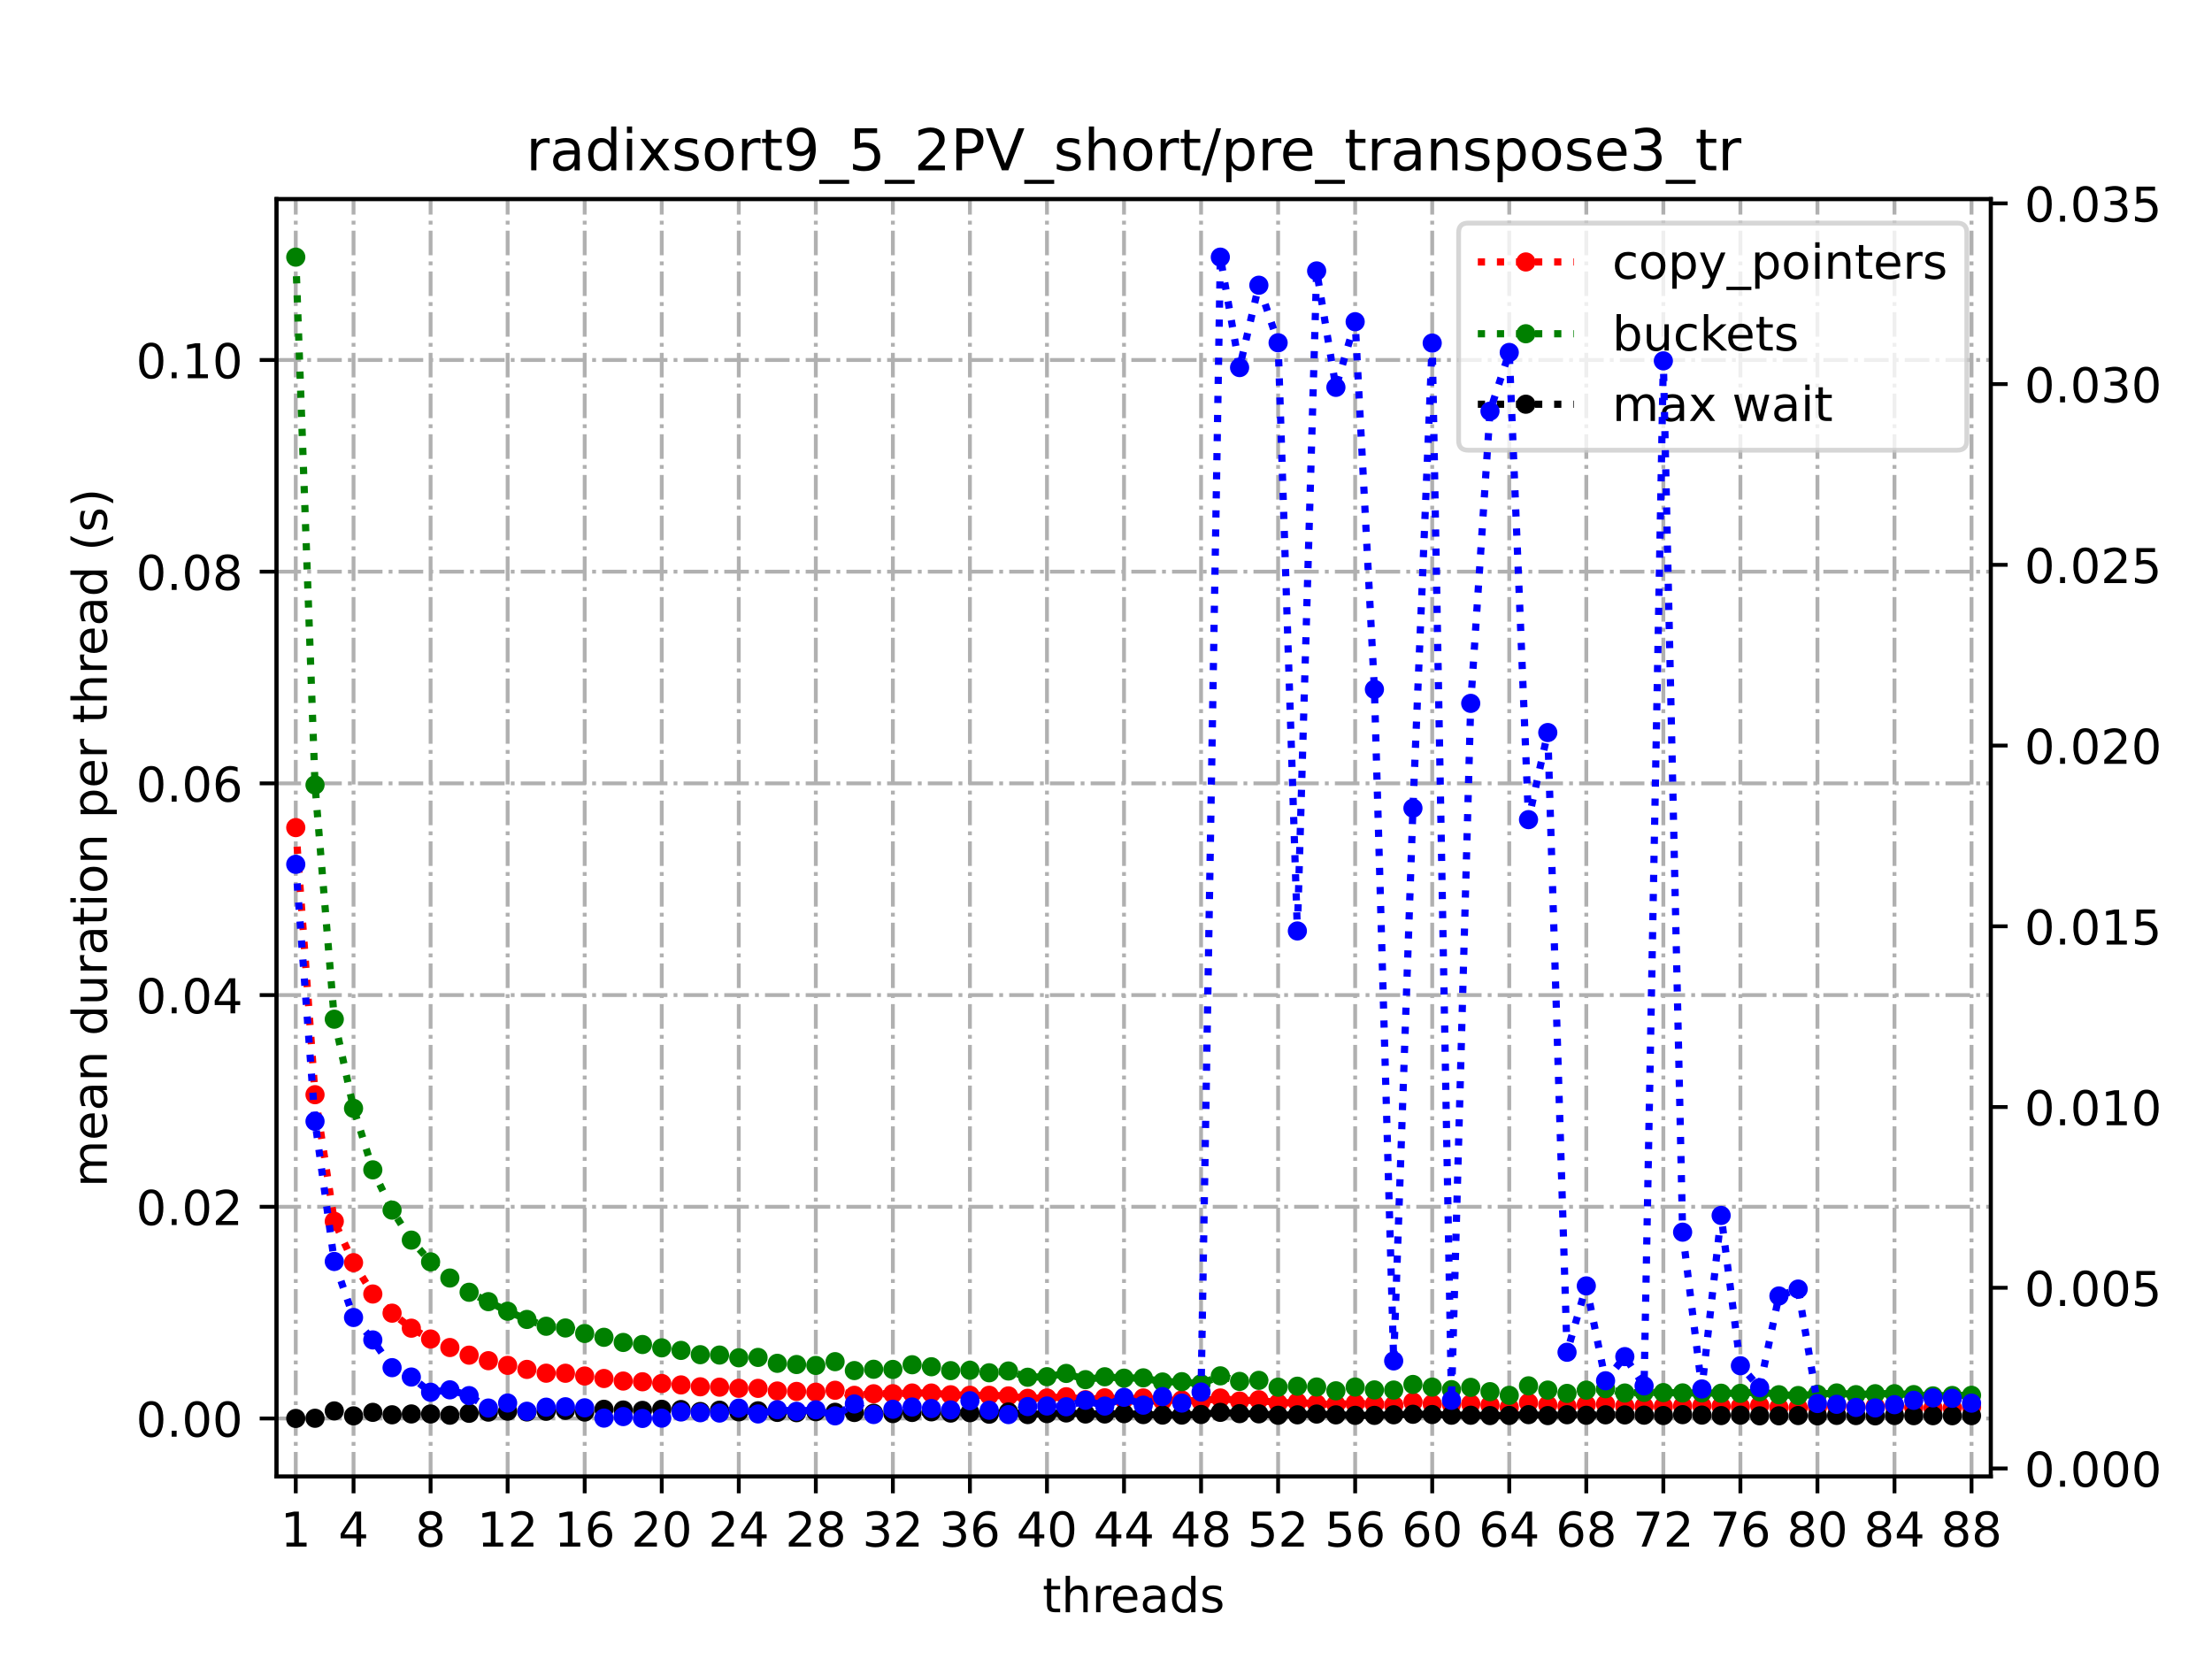 <?xml version="1.0" encoding="utf-8" standalone="no"?>
<!DOCTYPE svg PUBLIC "-//W3C//DTD SVG 1.1//EN"
  "http://www.w3.org/Graphics/SVG/1.1/DTD/svg11.dtd">
<!-- Created with matplotlib (https://matplotlib.org/) -->
<svg height="345.6pt" version="1.1" viewBox="0 0 460.8 345.6" width="460.8pt" xmlns="http://www.w3.org/2000/svg" xmlns:xlink="http://www.w3.org/1999/xlink">
 <defs>
  <style type="text/css">*{stroke-linecap:butt;stroke-linejoin:round;}</style>
 </defs>
 <g id="figure_1">
  <g id="patch_1">
   <path d="M 0 345.6 
L 460.8 345.6 
L 460.8 0 
L 0 0 
z
" style="fill:#ffffff;"/>
  </g>
  <g id="axes_1">
   <g id="patch_2">
    <path d="M 57.6 307.584 
L 414.72 307.584 
L 414.72 41.472 
L 57.6 41.472 
z
" style="fill:#ffffff;"/>
   </g>
   <g id="matplotlib.axis_1">
    <g id="xtick_1">
     <g id="line2d_1">
      <path clip-path="url(#p2edbc85466)" d="M 61.613 307.584 
L 61.613 41.472 
" style="fill:none;stroke:#b0b0b0;stroke-dasharray:5.12,1.28,0.8,1.28;stroke-dashoffset:0;stroke-width:0.8;"/>
     </g>
     <g id="line2d_2">
      <defs>
       <path d="M 0 0 
L 0 3.5 
" id="mbae5243b49" style="stroke:#000000;stroke-width:0.8;"/>
      </defs>
      <g>
       <use style="stroke:#000000;stroke-width:0.8;" x="61.613" xlink:href="#mbae5243b49" y="307.584"/>
      </g>
     </g>
     <g id="text_1">
      <!-- 1 -->
      <g transform="translate(58.431 322.182)scale(0.1 -0.1)">
       <defs>
        <path d="M 12.406 8.297 
L 28.516 8.297 
L 28.516 63.922 
L 10.984 60.406 
L 10.984 69.391 
L 28.422 72.906 
L 38.281 72.906 
L 38.281 8.297 
L 54.391 8.297 
L 54.391 0 
L 12.406 0 
z
" id="DejaVuSans-49"/>
       </defs>
       <use xlink:href="#DejaVuSans-49"/>
      </g>
     </g>
    </g>
    <g id="xtick_2">
     <g id="line2d_3">
      <path clip-path="url(#p2edbc85466)" d="M 73.65 307.584 
L 73.65 41.472 
" style="fill:none;stroke:#b0b0b0;stroke-dasharray:5.12,1.28,0.8,1.28;stroke-dashoffset:0;stroke-width:0.8;"/>
     </g>
     <g id="line2d_4">
      <g>
       <use style="stroke:#000000;stroke-width:0.8;" x="73.65" xlink:href="#mbae5243b49" y="307.584"/>
      </g>
     </g>
     <g id="text_2">
      <!-- 4 -->
      <g transform="translate(70.469 322.182)scale(0.1 -0.1)">
       <defs>
        <path d="M 37.797 64.312 
L 12.891 25.391 
L 37.797 25.391 
z
M 35.203 72.906 
L 47.609 72.906 
L 47.609 25.391 
L 58.016 25.391 
L 58.016 17.188 
L 47.609 17.188 
L 47.609 0 
L 37.797 0 
L 37.797 17.188 
L 4.891 17.188 
L 4.891 26.703 
z
" id="DejaVuSans-52"/>
       </defs>
       <use xlink:href="#DejaVuSans-52"/>
      </g>
     </g>
    </g>
    <g id="xtick_3">
     <g id="line2d_5">
      <path clip-path="url(#p2edbc85466)" d="M 89.701 307.584 
L 89.701 41.472 
" style="fill:none;stroke:#b0b0b0;stroke-dasharray:5.12,1.28,0.8,1.28;stroke-dashoffset:0;stroke-width:0.8;"/>
     </g>
     <g id="line2d_6">
      <g>
       <use style="stroke:#000000;stroke-width:0.8;" x="89.701" xlink:href="#mbae5243b49" y="307.584"/>
      </g>
     </g>
     <g id="text_3">
      <!-- 8 -->
      <g transform="translate(86.519 322.182)scale(0.1 -0.1)">
       <defs>
        <path d="M 31.781 34.625 
Q 24.75 34.625 20.719 30.859 
Q 16.703 27.094 16.703 20.516 
Q 16.703 13.922 20.719 10.156 
Q 24.75 6.391 31.781 6.391 
Q 38.812 6.391 42.859 10.172 
Q 46.922 13.969 46.922 20.516 
Q 46.922 27.094 42.891 30.859 
Q 38.875 34.625 31.781 34.625 
z
M 21.922 38.812 
Q 15.578 40.375 12.031 44.719 
Q 8.5 49.078 8.5 55.328 
Q 8.5 64.062 14.719 69.141 
Q 20.953 74.219 31.781 74.219 
Q 42.672 74.219 48.875 69.141 
Q 55.078 64.062 55.078 55.328 
Q 55.078 49.078 51.531 44.719 
Q 48 40.375 41.703 38.812 
Q 48.828 37.156 52.797 32.312 
Q 56.781 27.484 56.781 20.516 
Q 56.781 9.906 50.312 4.234 
Q 43.844 -1.422 31.781 -1.422 
Q 19.734 -1.422 13.25 4.234 
Q 6.781 9.906 6.781 20.516 
Q 6.781 27.484 10.781 32.312 
Q 14.797 37.156 21.922 38.812 
z
M 18.312 54.391 
Q 18.312 48.734 21.844 45.562 
Q 25.391 42.391 31.781 42.391 
Q 38.141 42.391 41.719 45.562 
Q 45.312 48.734 45.312 54.391 
Q 45.312 60.062 41.719 63.234 
Q 38.141 66.406 31.781 66.406 
Q 25.391 66.406 21.844 63.234 
Q 18.312 60.062 18.312 54.391 
z
" id="DejaVuSans-56"/>
       </defs>
       <use xlink:href="#DejaVuSans-56"/>
      </g>
     </g>
    </g>
    <g id="xtick_4">
     <g id="line2d_7">
      <path clip-path="url(#p2edbc85466)" d="M 105.751 307.584 
L 105.751 41.472 
" style="fill:none;stroke:#b0b0b0;stroke-dasharray:5.12,1.28,0.8,1.28;stroke-dashoffset:0;stroke-width:0.8;"/>
     </g>
     <g id="line2d_8">
      <g>
       <use style="stroke:#000000;stroke-width:0.8;" x="105.751" xlink:href="#mbae5243b49" y="307.584"/>
      </g>
     </g>
     <g id="text_4">
      <!-- 12 -->
      <g transform="translate(99.389 322.182)scale(0.1 -0.1)">
       <defs>
        <path d="M 19.188 8.297 
L 53.609 8.297 
L 53.609 0 
L 7.328 0 
L 7.328 8.297 
Q 12.938 14.109 22.625 23.891 
Q 32.328 33.688 34.812 36.531 
Q 39.547 41.844 41.422 45.531 
Q 43.312 49.219 43.312 52.781 
Q 43.312 58.594 39.234 62.25 
Q 35.156 65.922 28.609 65.922 
Q 23.969 65.922 18.812 64.312 
Q 13.672 62.703 7.812 59.422 
L 7.812 69.391 
Q 13.766 71.781 18.938 73 
Q 24.125 74.219 28.422 74.219 
Q 39.75 74.219 46.484 68.547 
Q 53.219 62.891 53.219 53.422 
Q 53.219 48.922 51.531 44.891 
Q 49.859 40.875 45.406 35.406 
Q 44.188 33.984 37.641 27.219 
Q 31.109 20.453 19.188 8.297 
z
" id="DejaVuSans-50"/>
       </defs>
       <use xlink:href="#DejaVuSans-49"/>
       <use x="63.623" xlink:href="#DejaVuSans-50"/>
      </g>
     </g>
    </g>
    <g id="xtick_5">
     <g id="line2d_9">
      <path clip-path="url(#p2edbc85466)" d="M 121.801 307.584 
L 121.801 41.472 
" style="fill:none;stroke:#b0b0b0;stroke-dasharray:5.12,1.28,0.8,1.28;stroke-dashoffset:0;stroke-width:0.8;"/>
     </g>
     <g id="line2d_10">
      <g>
       <use style="stroke:#000000;stroke-width:0.8;" x="121.801" xlink:href="#mbae5243b49" y="307.584"/>
      </g>
     </g>
     <g id="text_5">
      <!-- 16 -->
      <g transform="translate(115.439 322.182)scale(0.1 -0.1)">
       <defs>
        <path d="M 33.016 40.375 
Q 26.375 40.375 22.484 35.828 
Q 18.609 31.297 18.609 23.391 
Q 18.609 15.531 22.484 10.953 
Q 26.375 6.391 33.016 6.391 
Q 39.656 6.391 43.531 10.953 
Q 47.406 15.531 47.406 23.391 
Q 47.406 31.297 43.531 35.828 
Q 39.656 40.375 33.016 40.375 
z
M 52.594 71.297 
L 52.594 62.312 
Q 48.875 64.062 45.094 64.984 
Q 41.312 65.922 37.594 65.922 
Q 27.828 65.922 22.672 59.328 
Q 17.531 52.734 16.797 39.406 
Q 19.672 43.656 24.016 45.922 
Q 28.375 48.188 33.594 48.188 
Q 44.578 48.188 50.953 41.516 
Q 57.328 34.859 57.328 23.391 
Q 57.328 12.156 50.688 5.359 
Q 44.047 -1.422 33.016 -1.422 
Q 20.359 -1.422 13.672 8.266 
Q 6.984 17.969 6.984 36.375 
Q 6.984 53.656 15.188 63.938 
Q 23.391 74.219 37.203 74.219 
Q 40.922 74.219 44.703 73.484 
Q 48.484 72.75 52.594 71.297 
z
" id="DejaVuSans-54"/>
       </defs>
       <use xlink:href="#DejaVuSans-49"/>
       <use x="63.623" xlink:href="#DejaVuSans-54"/>
      </g>
     </g>
    </g>
    <g id="xtick_6">
     <g id="line2d_11">
      <path clip-path="url(#p2edbc85466)" d="M 137.852 307.584 
L 137.852 41.472 
" style="fill:none;stroke:#b0b0b0;stroke-dasharray:5.12,1.28,0.8,1.28;stroke-dashoffset:0;stroke-width:0.8;"/>
     </g>
     <g id="line2d_12">
      <g>
       <use style="stroke:#000000;stroke-width:0.8;" x="137.852" xlink:href="#mbae5243b49" y="307.584"/>
      </g>
     </g>
     <g id="text_6">
      <!-- 20 -->
      <g transform="translate(131.489 322.182)scale(0.1 -0.1)">
       <defs>
        <path d="M 31.781 66.406 
Q 24.172 66.406 20.328 58.906 
Q 16.5 51.422 16.5 36.375 
Q 16.5 21.391 20.328 13.891 
Q 24.172 6.391 31.781 6.391 
Q 39.453 6.391 43.281 13.891 
Q 47.125 21.391 47.125 36.375 
Q 47.125 51.422 43.281 58.906 
Q 39.453 66.406 31.781 66.406 
z
M 31.781 74.219 
Q 44.047 74.219 50.516 64.516 
Q 56.984 54.828 56.984 36.375 
Q 56.984 17.969 50.516 8.266 
Q 44.047 -1.422 31.781 -1.422 
Q 19.531 -1.422 13.062 8.266 
Q 6.594 17.969 6.594 36.375 
Q 6.594 54.828 13.062 64.516 
Q 19.531 74.219 31.781 74.219 
z
" id="DejaVuSans-48"/>
       </defs>
       <use xlink:href="#DejaVuSans-50"/>
       <use x="63.623" xlink:href="#DejaVuSans-48"/>
      </g>
     </g>
    </g>
    <g id="xtick_7">
     <g id="line2d_13">
      <path clip-path="url(#p2edbc85466)" d="M 153.902 307.584 
L 153.902 41.472 
" style="fill:none;stroke:#b0b0b0;stroke-dasharray:5.12,1.28,0.8,1.28;stroke-dashoffset:0;stroke-width:0.8;"/>
     </g>
     <g id="line2d_14">
      <g>
       <use style="stroke:#000000;stroke-width:0.8;" x="153.902" xlink:href="#mbae5243b49" y="307.584"/>
      </g>
     </g>
     <g id="text_7">
      <!-- 24 -->
      <g transform="translate(147.54 322.182)scale(0.1 -0.1)">
       <use xlink:href="#DejaVuSans-50"/>
       <use x="63.623" xlink:href="#DejaVuSans-52"/>
      </g>
     </g>
    </g>
    <g id="xtick_8">
     <g id="line2d_15">
      <path clip-path="url(#p2edbc85466)" d="M 169.952 307.584 
L 169.952 41.472 
" style="fill:none;stroke:#b0b0b0;stroke-dasharray:5.12,1.28,0.8,1.28;stroke-dashoffset:0;stroke-width:0.8;"/>
     </g>
     <g id="line2d_16">
      <g>
       <use style="stroke:#000000;stroke-width:0.8;" x="169.952" xlink:href="#mbae5243b49" y="307.584"/>
      </g>
     </g>
     <g id="text_8">
      <!-- 28 -->
      <g transform="translate(163.59 322.182)scale(0.1 -0.1)">
       <use xlink:href="#DejaVuSans-50"/>
       <use x="63.623" xlink:href="#DejaVuSans-56"/>
      </g>
     </g>
    </g>
    <g id="xtick_9">
     <g id="line2d_17">
      <path clip-path="url(#p2edbc85466)" d="M 186.003 307.584 
L 186.003 41.472 
" style="fill:none;stroke:#b0b0b0;stroke-dasharray:5.12,1.28,0.8,1.28;stroke-dashoffset:0;stroke-width:0.8;"/>
     </g>
     <g id="line2d_18">
      <g>
       <use style="stroke:#000000;stroke-width:0.8;" x="186.003" xlink:href="#mbae5243b49" y="307.584"/>
      </g>
     </g>
     <g id="text_9">
      <!-- 32 -->
      <g transform="translate(179.64 322.182)scale(0.1 -0.1)">
       <defs>
        <path d="M 40.578 39.312 
Q 47.656 37.797 51.625 33 
Q 55.609 28.219 55.609 21.188 
Q 55.609 10.406 48.188 4.484 
Q 40.766 -1.422 27.094 -1.422 
Q 22.516 -1.422 17.656 -0.516 
Q 12.797 0.391 7.625 2.203 
L 7.625 11.719 
Q 11.719 9.328 16.594 8.109 
Q 21.484 6.891 26.812 6.891 
Q 36.078 6.891 40.938 10.547 
Q 45.797 14.203 45.797 21.188 
Q 45.797 27.641 41.281 31.266 
Q 36.766 34.906 28.719 34.906 
L 20.219 34.906 
L 20.219 43.016 
L 29.109 43.016 
Q 36.375 43.016 40.234 45.922 
Q 44.094 48.828 44.094 54.297 
Q 44.094 59.906 40.109 62.906 
Q 36.141 65.922 28.719 65.922 
Q 24.656 65.922 20.016 65.031 
Q 15.375 64.156 9.812 62.312 
L 9.812 71.094 
Q 15.438 72.656 20.344 73.438 
Q 25.25 74.219 29.594 74.219 
Q 40.828 74.219 47.359 69.109 
Q 53.906 64.016 53.906 55.328 
Q 53.906 49.266 50.438 45.094 
Q 46.969 40.922 40.578 39.312 
z
" id="DejaVuSans-51"/>
       </defs>
       <use xlink:href="#DejaVuSans-51"/>
       <use x="63.623" xlink:href="#DejaVuSans-50"/>
      </g>
     </g>
    </g>
    <g id="xtick_10">
     <g id="line2d_19">
      <path clip-path="url(#p2edbc85466)" d="M 202.053 307.584 
L 202.053 41.472 
" style="fill:none;stroke:#b0b0b0;stroke-dasharray:5.12,1.28,0.8,1.28;stroke-dashoffset:0;stroke-width:0.8;"/>
     </g>
     <g id="line2d_20">
      <g>
       <use style="stroke:#000000;stroke-width:0.8;" x="202.053" xlink:href="#mbae5243b49" y="307.584"/>
      </g>
     </g>
     <g id="text_10">
      <!-- 36 -->
      <g transform="translate(195.691 322.182)scale(0.1 -0.1)">
       <use xlink:href="#DejaVuSans-51"/>
       <use x="63.623" xlink:href="#DejaVuSans-54"/>
      </g>
     </g>
    </g>
    <g id="xtick_11">
     <g id="line2d_21">
      <path clip-path="url(#p2edbc85466)" d="M 218.103 307.584 
L 218.103 41.472 
" style="fill:none;stroke:#b0b0b0;stroke-dasharray:5.12,1.28,0.8,1.28;stroke-dashoffset:0;stroke-width:0.8;"/>
     </g>
     <g id="line2d_22">
      <g>
       <use style="stroke:#000000;stroke-width:0.8;" x="218.103" xlink:href="#mbae5243b49" y="307.584"/>
      </g>
     </g>
     <g id="text_11">
      <!-- 40 -->
      <g transform="translate(211.741 322.182)scale(0.1 -0.1)">
       <use xlink:href="#DejaVuSans-52"/>
       <use x="63.623" xlink:href="#DejaVuSans-48"/>
      </g>
     </g>
    </g>
    <g id="xtick_12">
     <g id="line2d_23">
      <path clip-path="url(#p2edbc85466)" d="M 234.154 307.584 
L 234.154 41.472 
" style="fill:none;stroke:#b0b0b0;stroke-dasharray:5.12,1.28,0.8,1.28;stroke-dashoffset:0;stroke-width:0.8;"/>
     </g>
     <g id="line2d_24">
      <g>
       <use style="stroke:#000000;stroke-width:0.8;" x="234.154" xlink:href="#mbae5243b49" y="307.584"/>
      </g>
     </g>
     <g id="text_12">
      <!-- 44 -->
      <g transform="translate(227.791 322.182)scale(0.1 -0.1)">
       <use xlink:href="#DejaVuSans-52"/>
       <use x="63.623" xlink:href="#DejaVuSans-52"/>
      </g>
     </g>
    </g>
    <g id="xtick_13">
     <g id="line2d_25">
      <path clip-path="url(#p2edbc85466)" d="M 250.204 307.584 
L 250.204 41.472 
" style="fill:none;stroke:#b0b0b0;stroke-dasharray:5.12,1.28,0.8,1.28;stroke-dashoffset:0;stroke-width:0.8;"/>
     </g>
     <g id="line2d_26">
      <g>
       <use style="stroke:#000000;stroke-width:0.8;" x="250.204" xlink:href="#mbae5243b49" y="307.584"/>
      </g>
     </g>
     <g id="text_13">
      <!-- 48 -->
      <g transform="translate(243.842 322.182)scale(0.1 -0.1)">
       <use xlink:href="#DejaVuSans-52"/>
       <use x="63.623" xlink:href="#DejaVuSans-56"/>
      </g>
     </g>
    </g>
    <g id="xtick_14">
     <g id="line2d_27">
      <path clip-path="url(#p2edbc85466)" d="M 266.254 307.584 
L 266.254 41.472 
" style="fill:none;stroke:#b0b0b0;stroke-dasharray:5.12,1.28,0.8,1.28;stroke-dashoffset:0;stroke-width:0.8;"/>
     </g>
     <g id="line2d_28">
      <g>
       <use style="stroke:#000000;stroke-width:0.8;" x="266.254" xlink:href="#mbae5243b49" y="307.584"/>
      </g>
     </g>
     <g id="text_14">
      <!-- 52 -->
      <g transform="translate(259.892 322.182)scale(0.1 -0.1)">
       <defs>
        <path d="M 10.797 72.906 
L 49.516 72.906 
L 49.516 64.594 
L 19.828 64.594 
L 19.828 46.734 
Q 21.969 47.469 24.109 47.828 
Q 26.266 48.188 28.422 48.188 
Q 40.625 48.188 47.75 41.5 
Q 54.891 34.812 54.891 23.391 
Q 54.891 11.625 47.562 5.094 
Q 40.234 -1.422 26.906 -1.422 
Q 22.312 -1.422 17.547 -0.641 
Q 12.797 0.141 7.719 1.703 
L 7.719 11.625 
Q 12.109 9.234 16.797 8.062 
Q 21.484 6.891 26.703 6.891 
Q 35.156 6.891 40.078 11.328 
Q 45.016 15.766 45.016 23.391 
Q 45.016 31 40.078 35.438 
Q 35.156 39.891 26.703 39.891 
Q 22.75 39.891 18.812 39.016 
Q 14.891 38.141 10.797 36.281 
z
" id="DejaVuSans-53"/>
       </defs>
       <use xlink:href="#DejaVuSans-53"/>
       <use x="63.623" xlink:href="#DejaVuSans-50"/>
      </g>
     </g>
    </g>
    <g id="xtick_15">
     <g id="line2d_29">
      <path clip-path="url(#p2edbc85466)" d="M 282.305 307.584 
L 282.305 41.472 
" style="fill:none;stroke:#b0b0b0;stroke-dasharray:5.12,1.28,0.8,1.28;stroke-dashoffset:0;stroke-width:0.8;"/>
     </g>
     <g id="line2d_30">
      <g>
       <use style="stroke:#000000;stroke-width:0.8;" x="282.305" xlink:href="#mbae5243b49" y="307.584"/>
      </g>
     </g>
     <g id="text_15">
      <!-- 56 -->
      <g transform="translate(275.942 322.182)scale(0.1 -0.1)">
       <use xlink:href="#DejaVuSans-53"/>
       <use x="63.623" xlink:href="#DejaVuSans-54"/>
      </g>
     </g>
    </g>
    <g id="xtick_16">
     <g id="line2d_31">
      <path clip-path="url(#p2edbc85466)" d="M 298.355 307.584 
L 298.355 41.472 
" style="fill:none;stroke:#b0b0b0;stroke-dasharray:5.12,1.28,0.8,1.28;stroke-dashoffset:0;stroke-width:0.8;"/>
     </g>
     <g id="line2d_32">
      <g>
       <use style="stroke:#000000;stroke-width:0.8;" x="298.355" xlink:href="#mbae5243b49" y="307.584"/>
      </g>
     </g>
     <g id="text_16">
      <!-- 60 -->
      <g transform="translate(291.993 322.182)scale(0.1 -0.1)">
       <use xlink:href="#DejaVuSans-54"/>
       <use x="63.623" xlink:href="#DejaVuSans-48"/>
      </g>
     </g>
    </g>
    <g id="xtick_17">
     <g id="line2d_33">
      <path clip-path="url(#p2edbc85466)" d="M 314.405 307.584 
L 314.405 41.472 
" style="fill:none;stroke:#b0b0b0;stroke-dasharray:5.12,1.28,0.8,1.28;stroke-dashoffset:0;stroke-width:0.8;"/>
     </g>
     <g id="line2d_34">
      <g>
       <use style="stroke:#000000;stroke-width:0.8;" x="314.405" xlink:href="#mbae5243b49" y="307.584"/>
      </g>
     </g>
     <g id="text_17">
      <!-- 64 -->
      <g transform="translate(308.043 322.182)scale(0.1 -0.1)">
       <use xlink:href="#DejaVuSans-54"/>
       <use x="63.623" xlink:href="#DejaVuSans-52"/>
      </g>
     </g>
    </g>
    <g id="xtick_18">
     <g id="line2d_35">
      <path clip-path="url(#p2edbc85466)" d="M 330.456 307.584 
L 330.456 41.472 
" style="fill:none;stroke:#b0b0b0;stroke-dasharray:5.12,1.28,0.8,1.28;stroke-dashoffset:0;stroke-width:0.8;"/>
     </g>
     <g id="line2d_36">
      <g>
       <use style="stroke:#000000;stroke-width:0.8;" x="330.456" xlink:href="#mbae5243b49" y="307.584"/>
      </g>
     </g>
     <g id="text_18">
      <!-- 68 -->
      <g transform="translate(324.093 322.182)scale(0.1 -0.1)">
       <use xlink:href="#DejaVuSans-54"/>
       <use x="63.623" xlink:href="#DejaVuSans-56"/>
      </g>
     </g>
    </g>
    <g id="xtick_19">
     <g id="line2d_37">
      <path clip-path="url(#p2edbc85466)" d="M 346.506 307.584 
L 346.506 41.472 
" style="fill:none;stroke:#b0b0b0;stroke-dasharray:5.12,1.28,0.8,1.28;stroke-dashoffset:0;stroke-width:0.8;"/>
     </g>
     <g id="line2d_38">
      <g>
       <use style="stroke:#000000;stroke-width:0.8;" x="346.506" xlink:href="#mbae5243b49" y="307.584"/>
      </g>
     </g>
     <g id="text_19">
      <!-- 72 -->
      <g transform="translate(340.144 322.182)scale(0.1 -0.1)">
       <defs>
        <path d="M 8.203 72.906 
L 55.078 72.906 
L 55.078 68.703 
L 28.609 0 
L 18.312 0 
L 43.219 64.594 
L 8.203 64.594 
z
" id="DejaVuSans-55"/>
       </defs>
       <use xlink:href="#DejaVuSans-55"/>
       <use x="63.623" xlink:href="#DejaVuSans-50"/>
      </g>
     </g>
    </g>
    <g id="xtick_20">
     <g id="line2d_39">
      <path clip-path="url(#p2edbc85466)" d="M 362.556 307.584 
L 362.556 41.472 
" style="fill:none;stroke:#b0b0b0;stroke-dasharray:5.12,1.28,0.8,1.28;stroke-dashoffset:0;stroke-width:0.8;"/>
     </g>
     <g id="line2d_40">
      <g>
       <use style="stroke:#000000;stroke-width:0.8;" x="362.556" xlink:href="#mbae5243b49" y="307.584"/>
      </g>
     </g>
     <g id="text_20">
      <!-- 76 -->
      <g transform="translate(356.194 322.182)scale(0.1 -0.1)">
       <use xlink:href="#DejaVuSans-55"/>
       <use x="63.623" xlink:href="#DejaVuSans-54"/>
      </g>
     </g>
    </g>
    <g id="xtick_21">
     <g id="line2d_41">
      <path clip-path="url(#p2edbc85466)" d="M 378.607 307.584 
L 378.607 41.472 
" style="fill:none;stroke:#b0b0b0;stroke-dasharray:5.12,1.28,0.8,1.28;stroke-dashoffset:0;stroke-width:0.8;"/>
     </g>
     <g id="line2d_42">
      <g>
       <use style="stroke:#000000;stroke-width:0.8;" x="378.607" xlink:href="#mbae5243b49" y="307.584"/>
      </g>
     </g>
     <g id="text_21">
      <!-- 80 -->
      <g transform="translate(372.244 322.182)scale(0.1 -0.1)">
       <use xlink:href="#DejaVuSans-56"/>
       <use x="63.623" xlink:href="#DejaVuSans-48"/>
      </g>
     </g>
    </g>
    <g id="xtick_22">
     <g id="line2d_43">
      <path clip-path="url(#p2edbc85466)" d="M 394.657 307.584 
L 394.657 41.472 
" style="fill:none;stroke:#b0b0b0;stroke-dasharray:5.12,1.28,0.8,1.28;stroke-dashoffset:0;stroke-width:0.8;"/>
     </g>
     <g id="line2d_44">
      <g>
       <use style="stroke:#000000;stroke-width:0.8;" x="394.657" xlink:href="#mbae5243b49" y="307.584"/>
      </g>
     </g>
     <g id="text_22">
      <!-- 84 -->
      <g transform="translate(388.295 322.182)scale(0.1 -0.1)">
       <use xlink:href="#DejaVuSans-56"/>
       <use x="63.623" xlink:href="#DejaVuSans-52"/>
      </g>
     </g>
    </g>
    <g id="xtick_23">
     <g id="line2d_45">
      <path clip-path="url(#p2edbc85466)" d="M 410.707 307.584 
L 410.707 41.472 
" style="fill:none;stroke:#b0b0b0;stroke-dasharray:5.12,1.28,0.8,1.28;stroke-dashoffset:0;stroke-width:0.8;"/>
     </g>
     <g id="line2d_46">
      <g>
       <use style="stroke:#000000;stroke-width:0.8;" x="410.707" xlink:href="#mbae5243b49" y="307.584"/>
      </g>
     </g>
     <g id="text_23">
      <!-- 88 -->
      <g transform="translate(404.345 322.182)scale(0.1 -0.1)">
       <use xlink:href="#DejaVuSans-56"/>
       <use x="63.623" xlink:href="#DejaVuSans-56"/>
      </g>
     </g>
    </g>
    <g id="text_24">
     <!-- threads -->
     <g transform="translate(217.169 335.861)scale(0.1 -0.1)">
      <defs>
       <path d="M 18.312 70.219 
L 18.312 54.688 
L 36.812 54.688 
L 36.812 47.703 
L 18.312 47.703 
L 18.312 18.016 
Q 18.312 11.328 20.141 9.422 
Q 21.969 7.516 27.594 7.516 
L 36.812 7.516 
L 36.812 0 
L 27.594 0 
Q 17.188 0 13.234 3.875 
Q 9.281 7.766 9.281 18.016 
L 9.281 47.703 
L 2.688 47.703 
L 2.688 54.688 
L 9.281 54.688 
L 9.281 70.219 
z
" id="DejaVuSans-116"/>
       <path d="M 54.891 33.016 
L 54.891 0 
L 45.906 0 
L 45.906 32.719 
Q 45.906 40.484 42.875 44.328 
Q 39.844 48.188 33.797 48.188 
Q 26.516 48.188 22.312 43.547 
Q 18.109 38.922 18.109 30.906 
L 18.109 0 
L 9.078 0 
L 9.078 75.984 
L 18.109 75.984 
L 18.109 46.188 
Q 21.344 51.125 25.703 53.562 
Q 30.078 56 35.797 56 
Q 45.219 56 50.047 50.172 
Q 54.891 44.344 54.891 33.016 
z
" id="DejaVuSans-104"/>
       <path d="M 41.109 46.297 
Q 39.594 47.172 37.812 47.578 
Q 36.031 48 33.891 48 
Q 26.266 48 22.188 43.047 
Q 18.109 38.094 18.109 28.812 
L 18.109 0 
L 9.078 0 
L 9.078 54.688 
L 18.109 54.688 
L 18.109 46.188 
Q 20.953 51.172 25.484 53.578 
Q 30.031 56 36.531 56 
Q 37.453 56 38.578 55.875 
Q 39.703 55.766 41.062 55.516 
z
" id="DejaVuSans-114"/>
       <path d="M 56.203 29.594 
L 56.203 25.203 
L 14.891 25.203 
Q 15.484 15.922 20.484 11.062 
Q 25.484 6.203 34.422 6.203 
Q 39.594 6.203 44.453 7.469 
Q 49.312 8.734 54.109 11.281 
L 54.109 2.781 
Q 49.266 0.734 44.188 -0.344 
Q 39.109 -1.422 33.891 -1.422 
Q 20.797 -1.422 13.156 6.188 
Q 5.516 13.812 5.516 26.812 
Q 5.516 40.234 12.766 48.109 
Q 20.016 56 32.328 56 
Q 43.359 56 49.781 48.891 
Q 56.203 41.797 56.203 29.594 
z
M 47.219 32.234 
Q 47.125 39.594 43.094 43.984 
Q 39.062 48.391 32.422 48.391 
Q 24.906 48.391 20.391 44.141 
Q 15.875 39.891 15.188 32.172 
z
" id="DejaVuSans-101"/>
       <path d="M 34.281 27.484 
Q 23.391 27.484 19.188 25 
Q 14.984 22.516 14.984 16.5 
Q 14.984 11.719 18.141 8.906 
Q 21.297 6.109 26.703 6.109 
Q 34.188 6.109 38.703 11.406 
Q 43.219 16.703 43.219 25.484 
L 43.219 27.484 
z
M 52.203 31.203 
L 52.203 0 
L 43.219 0 
L 43.219 8.297 
Q 40.141 3.328 35.547 0.953 
Q 30.953 -1.422 24.312 -1.422 
Q 15.922 -1.422 10.953 3.297 
Q 6 8.016 6 15.922 
Q 6 25.141 12.172 29.828 
Q 18.359 34.516 30.609 34.516 
L 43.219 34.516 
L 43.219 35.406 
Q 43.219 41.609 39.141 45 
Q 35.062 48.391 27.688 48.391 
Q 23 48.391 18.547 47.266 
Q 14.109 46.141 10.016 43.891 
L 10.016 52.203 
Q 14.938 54.109 19.578 55.047 
Q 24.219 56 28.609 56 
Q 40.484 56 46.344 49.844 
Q 52.203 43.703 52.203 31.203 
z
" id="DejaVuSans-97"/>
       <path d="M 45.406 46.391 
L 45.406 75.984 
L 54.391 75.984 
L 54.391 0 
L 45.406 0 
L 45.406 8.203 
Q 42.578 3.328 38.25 0.953 
Q 33.938 -1.422 27.875 -1.422 
Q 17.969 -1.422 11.734 6.484 
Q 5.516 14.406 5.516 27.297 
Q 5.516 40.188 11.734 48.094 
Q 17.969 56 27.875 56 
Q 33.938 56 38.25 53.625 
Q 42.578 51.266 45.406 46.391 
z
M 14.797 27.297 
Q 14.797 17.391 18.875 11.75 
Q 22.953 6.109 30.078 6.109 
Q 37.203 6.109 41.297 11.75 
Q 45.406 17.391 45.406 27.297 
Q 45.406 37.203 41.297 42.844 
Q 37.203 48.484 30.078 48.484 
Q 22.953 48.484 18.875 42.844 
Q 14.797 37.203 14.797 27.297 
z
" id="DejaVuSans-100"/>
       <path d="M 44.281 53.078 
L 44.281 44.578 
Q 40.484 46.531 36.375 47.5 
Q 32.281 48.484 27.875 48.484 
Q 21.188 48.484 17.844 46.438 
Q 14.5 44.391 14.5 40.281 
Q 14.5 37.156 16.891 35.375 
Q 19.281 33.594 26.516 31.984 
L 29.594 31.297 
Q 39.156 29.25 43.188 25.516 
Q 47.219 21.781 47.219 15.094 
Q 47.219 7.469 41.188 3.016 
Q 35.156 -1.422 24.609 -1.422 
Q 20.219 -1.422 15.453 -0.562 
Q 10.688 0.297 5.422 2 
L 5.422 11.281 
Q 10.406 8.688 15.234 7.391 
Q 20.062 6.109 24.812 6.109 
Q 31.156 6.109 34.562 8.281 
Q 37.984 10.453 37.984 14.406 
Q 37.984 18.062 35.516 20.016 
Q 33.062 21.969 24.703 23.781 
L 21.578 24.516 
Q 13.234 26.266 9.516 29.906 
Q 5.812 33.547 5.812 39.891 
Q 5.812 47.609 11.281 51.797 
Q 16.75 56 26.812 56 
Q 31.781 56 36.172 55.266 
Q 40.578 54.547 44.281 53.078 
z
" id="DejaVuSans-115"/>
      </defs>
      <use xlink:href="#DejaVuSans-116"/>
      <use x="39.209" xlink:href="#DejaVuSans-104"/>
      <use x="102.588" xlink:href="#DejaVuSans-114"/>
      <use x="141.451" xlink:href="#DejaVuSans-101"/>
      <use x="202.975" xlink:href="#DejaVuSans-97"/>
      <use x="264.254" xlink:href="#DejaVuSans-100"/>
      <use x="327.73" xlink:href="#DejaVuSans-115"/>
     </g>
    </g>
   </g>
   <g id="matplotlib.axis_2">
    <g id="ytick_1">
     <g id="line2d_47">
      <path clip-path="url(#p2edbc85466)" d="M 57.6 295.492 
L 414.72 295.492 
" style="fill:none;stroke:#b0b0b0;stroke-dasharray:5.12,1.28,0.8,1.28;stroke-dashoffset:0;stroke-width:0.8;"/>
     </g>
     <g id="line2d_48">
      <defs>
       <path d="M 0 0 
L -3.5 0 
" id="m5ce070025e" style="stroke:#000000;stroke-width:0.8;"/>
      </defs>
      <g>
       <use style="stroke:#000000;stroke-width:0.8;" x="57.6" xlink:href="#m5ce070025e" y="295.492"/>
      </g>
     </g>
     <g id="text_25">
      <!-- 0.00 -->
      <g transform="translate(28.334 299.291)scale(0.1 -0.1)">
       <defs>
        <path d="M 10.688 12.406 
L 21 12.406 
L 21 0 
L 10.688 0 
z
" id="DejaVuSans-46"/>
       </defs>
       <use xlink:href="#DejaVuSans-48"/>
       <use x="63.623" xlink:href="#DejaVuSans-46"/>
       <use x="95.41" xlink:href="#DejaVuSans-48"/>
       <use x="159.033" xlink:href="#DejaVuSans-48"/>
      </g>
     </g>
    </g>
    <g id="ytick_2">
     <g id="line2d_49">
      <path clip-path="url(#p2edbc85466)" d="M 57.6 251.392 
L 414.72 251.392 
" style="fill:none;stroke:#b0b0b0;stroke-dasharray:5.12,1.28,0.8,1.28;stroke-dashoffset:0;stroke-width:0.8;"/>
     </g>
     <g id="line2d_50">
      <g>
       <use style="stroke:#000000;stroke-width:0.8;" x="57.6" xlink:href="#m5ce070025e" y="251.392"/>
      </g>
     </g>
     <g id="text_26">
      <!-- 0.02 -->
      <g transform="translate(28.334 255.192)scale(0.1 -0.1)">
       <use xlink:href="#DejaVuSans-48"/>
       <use x="63.623" xlink:href="#DejaVuSans-46"/>
       <use x="95.41" xlink:href="#DejaVuSans-48"/>
       <use x="159.033" xlink:href="#DejaVuSans-50"/>
      </g>
     </g>
    </g>
    <g id="ytick_3">
     <g id="line2d_51">
      <path clip-path="url(#p2edbc85466)" d="M 57.6 207.293 
L 414.72 207.293 
" style="fill:none;stroke:#b0b0b0;stroke-dasharray:5.12,1.28,0.8,1.28;stroke-dashoffset:0;stroke-width:0.8;"/>
     </g>
     <g id="line2d_52">
      <g>
       <use style="stroke:#000000;stroke-width:0.8;" x="57.6" xlink:href="#m5ce070025e" y="207.293"/>
      </g>
     </g>
     <g id="text_27">
      <!-- 0.04 -->
      <g transform="translate(28.334 211.092)scale(0.1 -0.1)">
       <use xlink:href="#DejaVuSans-48"/>
       <use x="63.623" xlink:href="#DejaVuSans-46"/>
       <use x="95.41" xlink:href="#DejaVuSans-48"/>
       <use x="159.033" xlink:href="#DejaVuSans-52"/>
      </g>
     </g>
    </g>
    <g id="ytick_4">
     <g id="line2d_53">
      <path clip-path="url(#p2edbc85466)" d="M 57.6 163.193 
L 414.72 163.193 
" style="fill:none;stroke:#b0b0b0;stroke-dasharray:5.12,1.28,0.8,1.28;stroke-dashoffset:0;stroke-width:0.8;"/>
     </g>
     <g id="line2d_54">
      <g>
       <use style="stroke:#000000;stroke-width:0.8;" x="57.6" xlink:href="#m5ce070025e" y="163.193"/>
      </g>
     </g>
     <g id="text_28">
      <!-- 0.06 -->
      <g transform="translate(28.334 166.992)scale(0.1 -0.1)">
       <use xlink:href="#DejaVuSans-48"/>
       <use x="63.623" xlink:href="#DejaVuSans-46"/>
       <use x="95.41" xlink:href="#DejaVuSans-48"/>
       <use x="159.033" xlink:href="#DejaVuSans-54"/>
      </g>
     </g>
    </g>
    <g id="ytick_5">
     <g id="line2d_55">
      <path clip-path="url(#p2edbc85466)" d="M 57.6 119.093 
L 414.72 119.093 
" style="fill:none;stroke:#b0b0b0;stroke-dasharray:5.12,1.28,0.8,1.28;stroke-dashoffset:0;stroke-width:0.8;"/>
     </g>
     <g id="line2d_56">
      <g>
       <use style="stroke:#000000;stroke-width:0.8;" x="57.6" xlink:href="#m5ce070025e" y="119.093"/>
      </g>
     </g>
     <g id="text_29">
      <!-- 0.08 -->
      <g transform="translate(28.334 122.893)scale(0.1 -0.1)">
       <use xlink:href="#DejaVuSans-48"/>
       <use x="63.623" xlink:href="#DejaVuSans-46"/>
       <use x="95.41" xlink:href="#DejaVuSans-48"/>
       <use x="159.033" xlink:href="#DejaVuSans-56"/>
      </g>
     </g>
    </g>
    <g id="ytick_6">
     <g id="line2d_57">
      <path clip-path="url(#p2edbc85466)" d="M 57.6 74.994 
L 414.72 74.994 
" style="fill:none;stroke:#b0b0b0;stroke-dasharray:5.12,1.28,0.8,1.28;stroke-dashoffset:0;stroke-width:0.8;"/>
     </g>
     <g id="line2d_58">
      <g>
       <use style="stroke:#000000;stroke-width:0.8;" x="57.6" xlink:href="#m5ce070025e" y="74.994"/>
      </g>
     </g>
     <g id="text_30">
      <!-- 0.10 -->
      <g transform="translate(28.334 78.793)scale(0.1 -0.1)">
       <use xlink:href="#DejaVuSans-48"/>
       <use x="63.623" xlink:href="#DejaVuSans-46"/>
       <use x="95.41" xlink:href="#DejaVuSans-49"/>
       <use x="159.033" xlink:href="#DejaVuSans-48"/>
      </g>
     </g>
    </g>
    <g id="text_31">
     <!-- mean duration per thread (s) -->
     <g transform="translate(22.255 247.303)rotate(-90)scale(0.1 -0.1)">
      <defs>
       <path d="M 52 44.188 
Q 55.375 50.25 60.062 53.125 
Q 64.75 56 71.094 56 
Q 79.641 56 84.281 50.016 
Q 88.922 44.047 88.922 33.016 
L 88.922 0 
L 79.891 0 
L 79.891 32.719 
Q 79.891 40.578 77.094 44.375 
Q 74.312 48.188 68.609 48.188 
Q 61.625 48.188 57.562 43.547 
Q 53.516 38.922 53.516 30.906 
L 53.516 0 
L 44.484 0 
L 44.484 32.719 
Q 44.484 40.625 41.703 44.406 
Q 38.922 48.188 33.109 48.188 
Q 26.219 48.188 22.156 43.531 
Q 18.109 38.875 18.109 30.906 
L 18.109 0 
L 9.078 0 
L 9.078 54.688 
L 18.109 54.688 
L 18.109 46.188 
Q 21.188 51.219 25.484 53.609 
Q 29.781 56 35.688 56 
Q 41.656 56 45.828 52.969 
Q 50 49.953 52 44.188 
z
" id="DejaVuSans-109"/>
       <path d="M 54.891 33.016 
L 54.891 0 
L 45.906 0 
L 45.906 32.719 
Q 45.906 40.484 42.875 44.328 
Q 39.844 48.188 33.797 48.188 
Q 26.516 48.188 22.312 43.547 
Q 18.109 38.922 18.109 30.906 
L 18.109 0 
L 9.078 0 
L 9.078 54.688 
L 18.109 54.688 
L 18.109 46.188 
Q 21.344 51.125 25.703 53.562 
Q 30.078 56 35.797 56 
Q 45.219 56 50.047 50.172 
Q 54.891 44.344 54.891 33.016 
z
" id="DejaVuSans-110"/>
       <path id="DejaVuSans-32"/>
       <path d="M 8.5 21.578 
L 8.5 54.688 
L 17.484 54.688 
L 17.484 21.922 
Q 17.484 14.156 20.5 10.266 
Q 23.531 6.391 29.594 6.391 
Q 36.859 6.391 41.078 11.031 
Q 45.312 15.672 45.312 23.688 
L 45.312 54.688 
L 54.297 54.688 
L 54.297 0 
L 45.312 0 
L 45.312 8.406 
Q 42.047 3.422 37.719 1 
Q 33.406 -1.422 27.688 -1.422 
Q 18.266 -1.422 13.375 4.438 
Q 8.5 10.297 8.5 21.578 
z
M 31.109 56 
z
" id="DejaVuSans-117"/>
       <path d="M 9.422 54.688 
L 18.406 54.688 
L 18.406 0 
L 9.422 0 
z
M 9.422 75.984 
L 18.406 75.984 
L 18.406 64.594 
L 9.422 64.594 
z
" id="DejaVuSans-105"/>
       <path d="M 30.609 48.391 
Q 23.391 48.391 19.188 42.75 
Q 14.984 37.109 14.984 27.297 
Q 14.984 17.484 19.156 11.844 
Q 23.344 6.203 30.609 6.203 
Q 37.797 6.203 41.984 11.859 
Q 46.188 17.531 46.188 27.297 
Q 46.188 37.016 41.984 42.703 
Q 37.797 48.391 30.609 48.391 
z
M 30.609 56 
Q 42.328 56 49.016 48.375 
Q 55.719 40.766 55.719 27.297 
Q 55.719 13.875 49.016 6.219 
Q 42.328 -1.422 30.609 -1.422 
Q 18.844 -1.422 12.172 6.219 
Q 5.516 13.875 5.516 27.297 
Q 5.516 40.766 12.172 48.375 
Q 18.844 56 30.609 56 
z
" id="DejaVuSans-111"/>
       <path d="M 18.109 8.203 
L 18.109 -20.797 
L 9.078 -20.797 
L 9.078 54.688 
L 18.109 54.688 
L 18.109 46.391 
Q 20.953 51.266 25.266 53.625 
Q 29.594 56 35.594 56 
Q 45.562 56 51.781 48.094 
Q 58.016 40.188 58.016 27.297 
Q 58.016 14.406 51.781 6.484 
Q 45.562 -1.422 35.594 -1.422 
Q 29.594 -1.422 25.266 0.953 
Q 20.953 3.328 18.109 8.203 
z
M 48.688 27.297 
Q 48.688 37.203 44.609 42.844 
Q 40.531 48.484 33.406 48.484 
Q 26.266 48.484 22.188 42.844 
Q 18.109 37.203 18.109 27.297 
Q 18.109 17.391 22.188 11.75 
Q 26.266 6.109 33.406 6.109 
Q 40.531 6.109 44.609 11.75 
Q 48.688 17.391 48.688 27.297 
z
" id="DejaVuSans-112"/>
       <path d="M 31 75.875 
Q 24.469 64.656 21.281 53.656 
Q 18.109 42.672 18.109 31.391 
Q 18.109 20.125 21.312 9.062 
Q 24.516 -2 31 -13.188 
L 23.188 -13.188 
Q 15.875 -1.703 12.234 9.375 
Q 8.594 20.453 8.594 31.391 
Q 8.594 42.281 12.203 53.312 
Q 15.828 64.359 23.188 75.875 
z
" id="DejaVuSans-40"/>
       <path d="M 8.016 75.875 
L 15.828 75.875 
Q 23.141 64.359 26.781 53.312 
Q 30.422 42.281 30.422 31.391 
Q 30.422 20.453 26.781 9.375 
Q 23.141 -1.703 15.828 -13.188 
L 8.016 -13.188 
Q 14.5 -2 17.703 9.062 
Q 20.906 20.125 20.906 31.391 
Q 20.906 42.672 17.703 53.656 
Q 14.5 64.656 8.016 75.875 
z
" id="DejaVuSans-41"/>
      </defs>
      <use xlink:href="#DejaVuSans-109"/>
      <use x="97.412" xlink:href="#DejaVuSans-101"/>
      <use x="158.936" xlink:href="#DejaVuSans-97"/>
      <use x="220.215" xlink:href="#DejaVuSans-110"/>
      <use x="283.594" xlink:href="#DejaVuSans-32"/>
      <use x="315.381" xlink:href="#DejaVuSans-100"/>
      <use x="378.857" xlink:href="#DejaVuSans-117"/>
      <use x="442.236" xlink:href="#DejaVuSans-114"/>
      <use x="483.35" xlink:href="#DejaVuSans-97"/>
      <use x="544.629" xlink:href="#DejaVuSans-116"/>
      <use x="583.838" xlink:href="#DejaVuSans-105"/>
      <use x="611.621" xlink:href="#DejaVuSans-111"/>
      <use x="672.803" xlink:href="#DejaVuSans-110"/>
      <use x="736.182" xlink:href="#DejaVuSans-32"/>
      <use x="767.969" xlink:href="#DejaVuSans-112"/>
      <use x="831.445" xlink:href="#DejaVuSans-101"/>
      <use x="892.969" xlink:href="#DejaVuSans-114"/>
      <use x="934.082" xlink:href="#DejaVuSans-32"/>
      <use x="965.869" xlink:href="#DejaVuSans-116"/>
      <use x="1005.078" xlink:href="#DejaVuSans-104"/>
      <use x="1068.457" xlink:href="#DejaVuSans-114"/>
      <use x="1107.32" xlink:href="#DejaVuSans-101"/>
      <use x="1168.844" xlink:href="#DejaVuSans-97"/>
      <use x="1230.123" xlink:href="#DejaVuSans-100"/>
      <use x="1293.6" xlink:href="#DejaVuSans-32"/>
      <use x="1325.387" xlink:href="#DejaVuSans-40"/>
      <use x="1364.4" xlink:href="#DejaVuSans-115"/>
      <use x="1416.5" xlink:href="#DejaVuSans-41"/>
     </g>
    </g>
   </g>
   <g id="line2d_59">
    <path clip-path="url(#p2edbc85466)" d="M 61.613 172.407 
L 65.625 228.044 
L 69.638 254.425 
L 73.65 263.033 
L 77.663 269.566 
L 81.676 273.557 
L 85.688 276.686 
L 89.701 278.942 
L 93.713 280.715 
L 97.726 282.304 
L 101.738 283.457 
L 105.751 284.432 
L 109.764 285.27 
L 113.776 286.064 
L 117.789 286.075 
L 121.801 286.649 
L 125.814 287.168 
L 129.827 287.699 
L 133.839 287.847 
L 137.852 288.207 
L 141.864 288.505 
L 145.877 288.898 
L 149.889 288.973 
L 153.902 289.21 
L 157.915 289.223 
L 161.927 289.773 
L 165.94 289.86 
L 169.952 290.018 
L 173.965 289.618 
L 177.978 290.675 
L 181.99 290.35 
L 186.003 290.333 
L 190.015 290.19 
L 194.028 290.195 
L 198.04 290.557 
L 202.053 290.659 
L 206.066 290.666 
L 210.078 290.795 
L 214.091 291.293 
L 218.103 291.229 
L 222.116 290.969 
L 226.129 291.585 
L 230.141 291.191 
L 234.154 291.485 
L 238.166 291.216 
L 242.179 291.761 
L 246.191 291.644 
L 250.204 291.941 
L 254.217 291.226 
L 258.229 291.862 
L 262.242 291.599 
L 266.254 292.32 
L 270.267 292.112 
L 274.28 292.45 
L 278.292 292.57 
L 282.305 292.357 
L 286.317 292.499 
L 290.33 292.737 
L 294.342 292.055 
L 298.355 292.459 
L 302.368 292.557 
L 306.38 292.444 
L 310.393 292.708 
L 314.405 293.201 
L 318.418 292.213 
L 322.431 292.669 
L 326.443 292.974 
L 330.456 292.631 
L 334.468 292.504 
L 338.481 292.946 
L 342.493 293.004 
L 346.506 293.006 
L 350.519 292.912 
L 354.531 292.86 
L 358.544 292.961 
L 362.556 293.003 
L 366.569 292.79 
L 370.582 293.205 
L 374.594 293.255 
L 378.607 293.15 
L 382.619 292.9 
L 386.632 293.128 
L 390.644 292.978 
L 394.657 292.953 
L 398.67 293.199 
L 402.682 293.322 
L 406.695 293.269 
L 410.707 293.115 
" style="fill:none;stroke:#ff0000;stroke-dasharray:1.5,2.475;stroke-dashoffset:0;stroke-width:1.5;"/>
    <defs>
     <path d="M 0 1.5 
C 0.398 1.5 0.779 1.342 1.061 1.061 
C 1.342 0.779 1.5 0.398 1.5 0 
C 1.5 -0.398 1.342 -0.779 1.061 -1.061 
C 0.779 -1.342 0.398 -1.5 0 -1.5 
C -0.398 -1.5 -0.779 -1.342 -1.061 -1.061 
C -1.342 -0.779 -1.5 -0.398 -1.5 0 
C -1.5 0.398 -1.342 0.779 -1.061 1.061 
C -0.779 1.342 -0.398 1.5 0 1.5 
z
" id="mad65ee0479" style="stroke:#ff0000;"/>
    </defs>
    <g clip-path="url(#p2edbc85466)">
     <use style="fill:#ff0000;stroke:#ff0000;" x="61.613" xlink:href="#mad65ee0479" y="172.407"/>
     <use style="fill:#ff0000;stroke:#ff0000;" x="65.625" xlink:href="#mad65ee0479" y="228.044"/>
     <use style="fill:#ff0000;stroke:#ff0000;" x="69.638" xlink:href="#mad65ee0479" y="254.425"/>
     <use style="fill:#ff0000;stroke:#ff0000;" x="73.65" xlink:href="#mad65ee0479" y="263.033"/>
     <use style="fill:#ff0000;stroke:#ff0000;" x="77.663" xlink:href="#mad65ee0479" y="269.566"/>
     <use style="fill:#ff0000;stroke:#ff0000;" x="81.676" xlink:href="#mad65ee0479" y="273.557"/>
     <use style="fill:#ff0000;stroke:#ff0000;" x="85.688" xlink:href="#mad65ee0479" y="276.686"/>
     <use style="fill:#ff0000;stroke:#ff0000;" x="89.701" xlink:href="#mad65ee0479" y="278.942"/>
     <use style="fill:#ff0000;stroke:#ff0000;" x="93.713" xlink:href="#mad65ee0479" y="280.715"/>
     <use style="fill:#ff0000;stroke:#ff0000;" x="97.726" xlink:href="#mad65ee0479" y="282.304"/>
     <use style="fill:#ff0000;stroke:#ff0000;" x="101.738" xlink:href="#mad65ee0479" y="283.457"/>
     <use style="fill:#ff0000;stroke:#ff0000;" x="105.751" xlink:href="#mad65ee0479" y="284.432"/>
     <use style="fill:#ff0000;stroke:#ff0000;" x="109.764" xlink:href="#mad65ee0479" y="285.27"/>
     <use style="fill:#ff0000;stroke:#ff0000;" x="113.776" xlink:href="#mad65ee0479" y="286.064"/>
     <use style="fill:#ff0000;stroke:#ff0000;" x="117.789" xlink:href="#mad65ee0479" y="286.075"/>
     <use style="fill:#ff0000;stroke:#ff0000;" x="121.801" xlink:href="#mad65ee0479" y="286.649"/>
     <use style="fill:#ff0000;stroke:#ff0000;" x="125.814" xlink:href="#mad65ee0479" y="287.168"/>
     <use style="fill:#ff0000;stroke:#ff0000;" x="129.827" xlink:href="#mad65ee0479" y="287.699"/>
     <use style="fill:#ff0000;stroke:#ff0000;" x="133.839" xlink:href="#mad65ee0479" y="287.847"/>
     <use style="fill:#ff0000;stroke:#ff0000;" x="137.852" xlink:href="#mad65ee0479" y="288.207"/>
     <use style="fill:#ff0000;stroke:#ff0000;" x="141.864" xlink:href="#mad65ee0479" y="288.505"/>
     <use style="fill:#ff0000;stroke:#ff0000;" x="145.877" xlink:href="#mad65ee0479" y="288.898"/>
     <use style="fill:#ff0000;stroke:#ff0000;" x="149.889" xlink:href="#mad65ee0479" y="288.973"/>
     <use style="fill:#ff0000;stroke:#ff0000;" x="153.902" xlink:href="#mad65ee0479" y="289.21"/>
     <use style="fill:#ff0000;stroke:#ff0000;" x="157.915" xlink:href="#mad65ee0479" y="289.223"/>
     <use style="fill:#ff0000;stroke:#ff0000;" x="161.927" xlink:href="#mad65ee0479" y="289.773"/>
     <use style="fill:#ff0000;stroke:#ff0000;" x="165.94" xlink:href="#mad65ee0479" y="289.86"/>
     <use style="fill:#ff0000;stroke:#ff0000;" x="169.952" xlink:href="#mad65ee0479" y="290.018"/>
     <use style="fill:#ff0000;stroke:#ff0000;" x="173.965" xlink:href="#mad65ee0479" y="289.618"/>
     <use style="fill:#ff0000;stroke:#ff0000;" x="177.978" xlink:href="#mad65ee0479" y="290.675"/>
     <use style="fill:#ff0000;stroke:#ff0000;" x="181.99" xlink:href="#mad65ee0479" y="290.35"/>
     <use style="fill:#ff0000;stroke:#ff0000;" x="186.003" xlink:href="#mad65ee0479" y="290.333"/>
     <use style="fill:#ff0000;stroke:#ff0000;" x="190.015" xlink:href="#mad65ee0479" y="290.19"/>
     <use style="fill:#ff0000;stroke:#ff0000;" x="194.028" xlink:href="#mad65ee0479" y="290.195"/>
     <use style="fill:#ff0000;stroke:#ff0000;" x="198.04" xlink:href="#mad65ee0479" y="290.557"/>
     <use style="fill:#ff0000;stroke:#ff0000;" x="202.053" xlink:href="#mad65ee0479" y="290.659"/>
     <use style="fill:#ff0000;stroke:#ff0000;" x="206.066" xlink:href="#mad65ee0479" y="290.666"/>
     <use style="fill:#ff0000;stroke:#ff0000;" x="210.078" xlink:href="#mad65ee0479" y="290.795"/>
     <use style="fill:#ff0000;stroke:#ff0000;" x="214.091" xlink:href="#mad65ee0479" y="291.293"/>
     <use style="fill:#ff0000;stroke:#ff0000;" x="218.103" xlink:href="#mad65ee0479" y="291.229"/>
     <use style="fill:#ff0000;stroke:#ff0000;" x="222.116" xlink:href="#mad65ee0479" y="290.969"/>
     <use style="fill:#ff0000;stroke:#ff0000;" x="226.129" xlink:href="#mad65ee0479" y="291.585"/>
     <use style="fill:#ff0000;stroke:#ff0000;" x="230.141" xlink:href="#mad65ee0479" y="291.191"/>
     <use style="fill:#ff0000;stroke:#ff0000;" x="234.154" xlink:href="#mad65ee0479" y="291.485"/>
     <use style="fill:#ff0000;stroke:#ff0000;" x="238.166" xlink:href="#mad65ee0479" y="291.216"/>
     <use style="fill:#ff0000;stroke:#ff0000;" x="242.179" xlink:href="#mad65ee0479" y="291.761"/>
     <use style="fill:#ff0000;stroke:#ff0000;" x="246.191" xlink:href="#mad65ee0479" y="291.644"/>
     <use style="fill:#ff0000;stroke:#ff0000;" x="250.204" xlink:href="#mad65ee0479" y="291.941"/>
     <use style="fill:#ff0000;stroke:#ff0000;" x="254.217" xlink:href="#mad65ee0479" y="291.226"/>
     <use style="fill:#ff0000;stroke:#ff0000;" x="258.229" xlink:href="#mad65ee0479" y="291.862"/>
     <use style="fill:#ff0000;stroke:#ff0000;" x="262.242" xlink:href="#mad65ee0479" y="291.599"/>
     <use style="fill:#ff0000;stroke:#ff0000;" x="266.254" xlink:href="#mad65ee0479" y="292.32"/>
     <use style="fill:#ff0000;stroke:#ff0000;" x="270.267" xlink:href="#mad65ee0479" y="292.112"/>
     <use style="fill:#ff0000;stroke:#ff0000;" x="274.28" xlink:href="#mad65ee0479" y="292.45"/>
     <use style="fill:#ff0000;stroke:#ff0000;" x="278.292" xlink:href="#mad65ee0479" y="292.57"/>
     <use style="fill:#ff0000;stroke:#ff0000;" x="282.305" xlink:href="#mad65ee0479" y="292.357"/>
     <use style="fill:#ff0000;stroke:#ff0000;" x="286.317" xlink:href="#mad65ee0479" y="292.499"/>
     <use style="fill:#ff0000;stroke:#ff0000;" x="290.33" xlink:href="#mad65ee0479" y="292.737"/>
     <use style="fill:#ff0000;stroke:#ff0000;" x="294.342" xlink:href="#mad65ee0479" y="292.055"/>
     <use style="fill:#ff0000;stroke:#ff0000;" x="298.355" xlink:href="#mad65ee0479" y="292.459"/>
     <use style="fill:#ff0000;stroke:#ff0000;" x="302.368" xlink:href="#mad65ee0479" y="292.557"/>
     <use style="fill:#ff0000;stroke:#ff0000;" x="306.38" xlink:href="#mad65ee0479" y="292.444"/>
     <use style="fill:#ff0000;stroke:#ff0000;" x="310.393" xlink:href="#mad65ee0479" y="292.708"/>
     <use style="fill:#ff0000;stroke:#ff0000;" x="314.405" xlink:href="#mad65ee0479" y="293.201"/>
     <use style="fill:#ff0000;stroke:#ff0000;" x="318.418" xlink:href="#mad65ee0479" y="292.213"/>
     <use style="fill:#ff0000;stroke:#ff0000;" x="322.431" xlink:href="#mad65ee0479" y="292.669"/>
     <use style="fill:#ff0000;stroke:#ff0000;" x="326.443" xlink:href="#mad65ee0479" y="292.974"/>
     <use style="fill:#ff0000;stroke:#ff0000;" x="330.456" xlink:href="#mad65ee0479" y="292.631"/>
     <use style="fill:#ff0000;stroke:#ff0000;" x="334.468" xlink:href="#mad65ee0479" y="292.504"/>
     <use style="fill:#ff0000;stroke:#ff0000;" x="338.481" xlink:href="#mad65ee0479" y="292.946"/>
     <use style="fill:#ff0000;stroke:#ff0000;" x="342.493" xlink:href="#mad65ee0479" y="293.004"/>
     <use style="fill:#ff0000;stroke:#ff0000;" x="346.506" xlink:href="#mad65ee0479" y="293.006"/>
     <use style="fill:#ff0000;stroke:#ff0000;" x="350.519" xlink:href="#mad65ee0479" y="292.912"/>
     <use style="fill:#ff0000;stroke:#ff0000;" x="354.531" xlink:href="#mad65ee0479" y="292.86"/>
     <use style="fill:#ff0000;stroke:#ff0000;" x="358.544" xlink:href="#mad65ee0479" y="292.961"/>
     <use style="fill:#ff0000;stroke:#ff0000;" x="362.556" xlink:href="#mad65ee0479" y="293.003"/>
     <use style="fill:#ff0000;stroke:#ff0000;" x="366.569" xlink:href="#mad65ee0479" y="292.79"/>
     <use style="fill:#ff0000;stroke:#ff0000;" x="370.582" xlink:href="#mad65ee0479" y="293.205"/>
     <use style="fill:#ff0000;stroke:#ff0000;" x="374.594" xlink:href="#mad65ee0479" y="293.255"/>
     <use style="fill:#ff0000;stroke:#ff0000;" x="378.607" xlink:href="#mad65ee0479" y="293.15"/>
     <use style="fill:#ff0000;stroke:#ff0000;" x="382.619" xlink:href="#mad65ee0479" y="292.9"/>
     <use style="fill:#ff0000;stroke:#ff0000;" x="386.632" xlink:href="#mad65ee0479" y="293.128"/>
     <use style="fill:#ff0000;stroke:#ff0000;" x="390.644" xlink:href="#mad65ee0479" y="292.978"/>
     <use style="fill:#ff0000;stroke:#ff0000;" x="394.657" xlink:href="#mad65ee0479" y="292.953"/>
     <use style="fill:#ff0000;stroke:#ff0000;" x="398.67" xlink:href="#mad65ee0479" y="293.199"/>
     <use style="fill:#ff0000;stroke:#ff0000;" x="402.682" xlink:href="#mad65ee0479" y="293.322"/>
     <use style="fill:#ff0000;stroke:#ff0000;" x="406.695" xlink:href="#mad65ee0479" y="293.269"/>
     <use style="fill:#ff0000;stroke:#ff0000;" x="410.707" xlink:href="#mad65ee0479" y="293.115"/>
    </g>
   </g>
   <g id="line2d_60">
    <path clip-path="url(#p2edbc85466)" d="M 61.613 53.568 
L 65.625 163.523 
L 69.638 212.321 
L 73.65 230.891 
L 77.663 243.7 
L 81.676 252.088 
L 85.688 258.339 
L 89.701 262.87 
L 93.713 266.237 
L 97.726 269.204 
L 101.738 271.158 
L 105.751 273.153 
L 109.764 274.865 
L 113.776 276.285 
L 117.789 276.644 
L 121.801 277.787 
L 125.814 278.584 
L 129.827 279.657 
L 133.839 280.088 
L 137.852 280.78 
L 141.864 281.313 
L 145.877 282.207 
L 149.889 282.282 
L 153.902 282.85 
L 157.915 282.774 
L 161.927 284.004 
L 165.94 284.254 
L 169.952 284.445 
L 173.965 283.66 
L 177.978 285.516 
L 181.99 285.243 
L 186.003 285.277 
L 190.015 284.301 
L 194.028 284.719 
L 198.04 285.529 
L 202.053 285.448 
L 206.066 285.975 
L 210.078 285.605 
L 214.091 286.906 
L 218.103 286.79 
L 222.116 286.112 
L 226.129 287.407 
L 230.141 286.807 
L 234.154 287.098 
L 238.166 287.032 
L 242.179 287.895 
L 246.191 287.829 
L 250.204 288.274 
L 254.217 286.615 
L 258.229 287.772 
L 262.242 287.553 
L 266.254 288.975 
L 270.267 288.774 
L 274.28 288.938 
L 278.292 289.731 
L 282.305 288.946 
L 286.317 289.544 
L 290.33 289.574 
L 294.342 288.408 
L 298.355 288.962 
L 302.368 289.492 
L 306.38 289.014 
L 310.393 289.908 
L 314.405 290.673 
L 318.418 288.694 
L 322.431 289.581 
L 326.443 290.272 
L 330.456 289.588 
L 334.468 289.298 
L 338.481 290.19 
L 342.493 290.06 
L 346.506 290.102 
L 350.519 290.168 
L 354.531 290.16 
L 358.544 290.232 
L 362.556 290.258 
L 366.569 289.932 
L 370.582 290.548 
L 374.594 290.712 
L 378.607 290.46 
L 382.619 290.177 
L 386.632 290.533 
L 390.644 290.336 
L 394.657 290.333 
L 398.67 290.52 
L 402.682 290.789 
L 406.695 290.708 
L 410.707 290.667 
" style="fill:none;stroke:#008000;stroke-dasharray:1.5,2.475;stroke-dashoffset:0;stroke-width:1.5;"/>
    <defs>
     <path d="M 0 1.5 
C 0.398 1.5 0.779 1.342 1.061 1.061 
C 1.342 0.779 1.5 0.398 1.5 0 
C 1.5 -0.398 1.342 -0.779 1.061 -1.061 
C 0.779 -1.342 0.398 -1.5 0 -1.5 
C -0.398 -1.5 -0.779 -1.342 -1.061 -1.061 
C -1.342 -0.779 -1.5 -0.398 -1.5 0 
C -1.5 0.398 -1.342 0.779 -1.061 1.061 
C -0.779 1.342 -0.398 1.5 0 1.5 
z
" id="m65e8d6183f" style="stroke:#008000;"/>
    </defs>
    <g clip-path="url(#p2edbc85466)">
     <use style="fill:#008000;stroke:#008000;" x="61.613" xlink:href="#m65e8d6183f" y="53.568"/>
     <use style="fill:#008000;stroke:#008000;" x="65.625" xlink:href="#m65e8d6183f" y="163.523"/>
     <use style="fill:#008000;stroke:#008000;" x="69.638" xlink:href="#m65e8d6183f" y="212.321"/>
     <use style="fill:#008000;stroke:#008000;" x="73.65" xlink:href="#m65e8d6183f" y="230.891"/>
     <use style="fill:#008000;stroke:#008000;" x="77.663" xlink:href="#m65e8d6183f" y="243.7"/>
     <use style="fill:#008000;stroke:#008000;" x="81.676" xlink:href="#m65e8d6183f" y="252.088"/>
     <use style="fill:#008000;stroke:#008000;" x="85.688" xlink:href="#m65e8d6183f" y="258.339"/>
     <use style="fill:#008000;stroke:#008000;" x="89.701" xlink:href="#m65e8d6183f" y="262.87"/>
     <use style="fill:#008000;stroke:#008000;" x="93.713" xlink:href="#m65e8d6183f" y="266.237"/>
     <use style="fill:#008000;stroke:#008000;" x="97.726" xlink:href="#m65e8d6183f" y="269.204"/>
     <use style="fill:#008000;stroke:#008000;" x="101.738" xlink:href="#m65e8d6183f" y="271.158"/>
     <use style="fill:#008000;stroke:#008000;" x="105.751" xlink:href="#m65e8d6183f" y="273.153"/>
     <use style="fill:#008000;stroke:#008000;" x="109.764" xlink:href="#m65e8d6183f" y="274.865"/>
     <use style="fill:#008000;stroke:#008000;" x="113.776" xlink:href="#m65e8d6183f" y="276.285"/>
     <use style="fill:#008000;stroke:#008000;" x="117.789" xlink:href="#m65e8d6183f" y="276.644"/>
     <use style="fill:#008000;stroke:#008000;" x="121.801" xlink:href="#m65e8d6183f" y="277.787"/>
     <use style="fill:#008000;stroke:#008000;" x="125.814" xlink:href="#m65e8d6183f" y="278.584"/>
     <use style="fill:#008000;stroke:#008000;" x="129.827" xlink:href="#m65e8d6183f" y="279.657"/>
     <use style="fill:#008000;stroke:#008000;" x="133.839" xlink:href="#m65e8d6183f" y="280.088"/>
     <use style="fill:#008000;stroke:#008000;" x="137.852" xlink:href="#m65e8d6183f" y="280.78"/>
     <use style="fill:#008000;stroke:#008000;" x="141.864" xlink:href="#m65e8d6183f" y="281.313"/>
     <use style="fill:#008000;stroke:#008000;" x="145.877" xlink:href="#m65e8d6183f" y="282.207"/>
     <use style="fill:#008000;stroke:#008000;" x="149.889" xlink:href="#m65e8d6183f" y="282.282"/>
     <use style="fill:#008000;stroke:#008000;" x="153.902" xlink:href="#m65e8d6183f" y="282.85"/>
     <use style="fill:#008000;stroke:#008000;" x="157.915" xlink:href="#m65e8d6183f" y="282.774"/>
     <use style="fill:#008000;stroke:#008000;" x="161.927" xlink:href="#m65e8d6183f" y="284.004"/>
     <use style="fill:#008000;stroke:#008000;" x="165.94" xlink:href="#m65e8d6183f" y="284.254"/>
     <use style="fill:#008000;stroke:#008000;" x="169.952" xlink:href="#m65e8d6183f" y="284.445"/>
     <use style="fill:#008000;stroke:#008000;" x="173.965" xlink:href="#m65e8d6183f" y="283.66"/>
     <use style="fill:#008000;stroke:#008000;" x="177.978" xlink:href="#m65e8d6183f" y="285.516"/>
     <use style="fill:#008000;stroke:#008000;" x="181.99" xlink:href="#m65e8d6183f" y="285.243"/>
     <use style="fill:#008000;stroke:#008000;" x="186.003" xlink:href="#m65e8d6183f" y="285.277"/>
     <use style="fill:#008000;stroke:#008000;" x="190.015" xlink:href="#m65e8d6183f" y="284.301"/>
     <use style="fill:#008000;stroke:#008000;" x="194.028" xlink:href="#m65e8d6183f" y="284.719"/>
     <use style="fill:#008000;stroke:#008000;" x="198.04" xlink:href="#m65e8d6183f" y="285.529"/>
     <use style="fill:#008000;stroke:#008000;" x="202.053" xlink:href="#m65e8d6183f" y="285.448"/>
     <use style="fill:#008000;stroke:#008000;" x="206.066" xlink:href="#m65e8d6183f" y="285.975"/>
     <use style="fill:#008000;stroke:#008000;" x="210.078" xlink:href="#m65e8d6183f" y="285.605"/>
     <use style="fill:#008000;stroke:#008000;" x="214.091" xlink:href="#m65e8d6183f" y="286.906"/>
     <use style="fill:#008000;stroke:#008000;" x="218.103" xlink:href="#m65e8d6183f" y="286.79"/>
     <use style="fill:#008000;stroke:#008000;" x="222.116" xlink:href="#m65e8d6183f" y="286.112"/>
     <use style="fill:#008000;stroke:#008000;" x="226.129" xlink:href="#m65e8d6183f" y="287.407"/>
     <use style="fill:#008000;stroke:#008000;" x="230.141" xlink:href="#m65e8d6183f" y="286.807"/>
     <use style="fill:#008000;stroke:#008000;" x="234.154" xlink:href="#m65e8d6183f" y="287.098"/>
     <use style="fill:#008000;stroke:#008000;" x="238.166" xlink:href="#m65e8d6183f" y="287.032"/>
     <use style="fill:#008000;stroke:#008000;" x="242.179" xlink:href="#m65e8d6183f" y="287.895"/>
     <use style="fill:#008000;stroke:#008000;" x="246.191" xlink:href="#m65e8d6183f" y="287.829"/>
     <use style="fill:#008000;stroke:#008000;" x="250.204" xlink:href="#m65e8d6183f" y="288.274"/>
     <use style="fill:#008000;stroke:#008000;" x="254.217" xlink:href="#m65e8d6183f" y="286.615"/>
     <use style="fill:#008000;stroke:#008000;" x="258.229" xlink:href="#m65e8d6183f" y="287.772"/>
     <use style="fill:#008000;stroke:#008000;" x="262.242" xlink:href="#m65e8d6183f" y="287.553"/>
     <use style="fill:#008000;stroke:#008000;" x="266.254" xlink:href="#m65e8d6183f" y="288.975"/>
     <use style="fill:#008000;stroke:#008000;" x="270.267" xlink:href="#m65e8d6183f" y="288.774"/>
     <use style="fill:#008000;stroke:#008000;" x="274.28" xlink:href="#m65e8d6183f" y="288.938"/>
     <use style="fill:#008000;stroke:#008000;" x="278.292" xlink:href="#m65e8d6183f" y="289.731"/>
     <use style="fill:#008000;stroke:#008000;" x="282.305" xlink:href="#m65e8d6183f" y="288.946"/>
     <use style="fill:#008000;stroke:#008000;" x="286.317" xlink:href="#m65e8d6183f" y="289.544"/>
     <use style="fill:#008000;stroke:#008000;" x="290.33" xlink:href="#m65e8d6183f" y="289.574"/>
     <use style="fill:#008000;stroke:#008000;" x="294.342" xlink:href="#m65e8d6183f" y="288.408"/>
     <use style="fill:#008000;stroke:#008000;" x="298.355" xlink:href="#m65e8d6183f" y="288.962"/>
     <use style="fill:#008000;stroke:#008000;" x="302.368" xlink:href="#m65e8d6183f" y="289.492"/>
     <use style="fill:#008000;stroke:#008000;" x="306.38" xlink:href="#m65e8d6183f" y="289.014"/>
     <use style="fill:#008000;stroke:#008000;" x="310.393" xlink:href="#m65e8d6183f" y="289.908"/>
     <use style="fill:#008000;stroke:#008000;" x="314.405" xlink:href="#m65e8d6183f" y="290.673"/>
     <use style="fill:#008000;stroke:#008000;" x="318.418" xlink:href="#m65e8d6183f" y="288.694"/>
     <use style="fill:#008000;stroke:#008000;" x="322.431" xlink:href="#m65e8d6183f" y="289.581"/>
     <use style="fill:#008000;stroke:#008000;" x="326.443" xlink:href="#m65e8d6183f" y="290.272"/>
     <use style="fill:#008000;stroke:#008000;" x="330.456" xlink:href="#m65e8d6183f" y="289.588"/>
     <use style="fill:#008000;stroke:#008000;" x="334.468" xlink:href="#m65e8d6183f" y="289.298"/>
     <use style="fill:#008000;stroke:#008000;" x="338.481" xlink:href="#m65e8d6183f" y="290.19"/>
     <use style="fill:#008000;stroke:#008000;" x="342.493" xlink:href="#m65e8d6183f" y="290.06"/>
     <use style="fill:#008000;stroke:#008000;" x="346.506" xlink:href="#m65e8d6183f" y="290.102"/>
     <use style="fill:#008000;stroke:#008000;" x="350.519" xlink:href="#m65e8d6183f" y="290.168"/>
     <use style="fill:#008000;stroke:#008000;" x="354.531" xlink:href="#m65e8d6183f" y="290.16"/>
     <use style="fill:#008000;stroke:#008000;" x="358.544" xlink:href="#m65e8d6183f" y="290.232"/>
     <use style="fill:#008000;stroke:#008000;" x="362.556" xlink:href="#m65e8d6183f" y="290.258"/>
     <use style="fill:#008000;stroke:#008000;" x="366.569" xlink:href="#m65e8d6183f" y="289.932"/>
     <use style="fill:#008000;stroke:#008000;" x="370.582" xlink:href="#m65e8d6183f" y="290.548"/>
     <use style="fill:#008000;stroke:#008000;" x="374.594" xlink:href="#m65e8d6183f" y="290.712"/>
     <use style="fill:#008000;stroke:#008000;" x="378.607" xlink:href="#m65e8d6183f" y="290.46"/>
     <use style="fill:#008000;stroke:#008000;" x="382.619" xlink:href="#m65e8d6183f" y="290.177"/>
     <use style="fill:#008000;stroke:#008000;" x="386.632" xlink:href="#m65e8d6183f" y="290.533"/>
     <use style="fill:#008000;stroke:#008000;" x="390.644" xlink:href="#m65e8d6183f" y="290.336"/>
     <use style="fill:#008000;stroke:#008000;" x="394.657" xlink:href="#m65e8d6183f" y="290.333"/>
     <use style="fill:#008000;stroke:#008000;" x="398.67" xlink:href="#m65e8d6183f" y="290.52"/>
     <use style="fill:#008000;stroke:#008000;" x="402.682" xlink:href="#m65e8d6183f" y="290.789"/>
     <use style="fill:#008000;stroke:#008000;" x="406.695" xlink:href="#m65e8d6183f" y="290.708"/>
     <use style="fill:#008000;stroke:#008000;" x="410.707" xlink:href="#m65e8d6183f" y="290.667"/>
    </g>
   </g>
   <g id="line2d_61">
    <path clip-path="url(#p2edbc85466)" d="M 61.613 295.488 
L 65.625 295.451 
L 69.638 293.919 
L 73.65 294.949 
L 77.663 294.219 
L 81.676 294.726 
L 85.688 294.551 
L 89.701 294.557 
L 93.713 294.813 
L 97.726 294.415 
L 101.738 294.17 
L 105.751 293.978 
L 109.764 294.135 
L 113.776 293.996 
L 117.789 293.801 
L 121.801 294.156 
L 125.814 293.582 
L 129.827 293.733 
L 133.839 293.81 
L 137.852 293.584 
L 141.864 293.634 
L 145.877 294.042 
L 149.889 293.768 
L 153.902 294.11 
L 157.915 293.9 
L 161.927 294.228 
L 165.94 294.285 
L 169.952 294.084 
L 173.965 294.208 
L 177.978 294.248 
L 181.99 294.41 
L 186.003 294.472 
L 190.015 294.242 
L 194.028 294.112 
L 198.04 294.369 
L 202.053 294.291 
L 206.066 294.601 
L 210.078 294.133 
L 214.091 294.685 
L 218.103 294.485 
L 222.116 294.343 
L 226.129 294.561 
L 230.141 294.558 
L 234.154 294.492 
L 238.166 294.683 
L 242.179 294.785 
L 246.191 294.784 
L 250.204 294.666 
L 254.217 294.22 
L 258.229 294.486 
L 262.242 294.529 
L 266.254 294.827 
L 270.267 294.733 
L 274.28 294.576 
L 278.292 294.742 
L 282.305 294.845 
L 286.317 294.852 
L 290.33 294.725 
L 294.342 294.62 
L 298.355 294.671 
L 302.368 294.812 
L 306.38 294.821 
L 310.393 294.888 
L 314.405 294.864 
L 318.418 294.698 
L 322.431 294.894 
L 326.443 294.715 
L 330.456 294.829 
L 334.468 294.734 
L 338.481 294.753 
L 342.493 294.804 
L 346.506 294.878 
L 350.519 294.697 
L 354.531 294.789 
L 358.544 294.892 
L 362.556 294.805 
L 366.569 294.939 
L 370.582 294.935 
L 374.594 294.885 
L 378.607 294.944 
L 382.619 294.854 
L 386.632 294.889 
L 390.644 294.946 
L 394.657 294.878 
L 398.67 294.909 
L 402.682 294.913 
L 406.695 294.921 
L 410.707 294.904 
" style="fill:none;stroke:#000000;stroke-dasharray:1.5,2.475;stroke-dashoffset:0;stroke-width:1.5;"/>
    <defs>
     <path d="M 0 1.5 
C 0.398 1.5 0.779 1.342 1.061 1.061 
C 1.342 0.779 1.5 0.398 1.5 0 
C 1.5 -0.398 1.342 -0.779 1.061 -1.061 
C 0.779 -1.342 0.398 -1.5 0 -1.5 
C -0.398 -1.5 -0.779 -1.342 -1.061 -1.061 
C -1.342 -0.779 -1.5 -0.398 -1.5 0 
C -1.5 0.398 -1.342 0.779 -1.061 1.061 
C -0.779 1.342 -0.398 1.5 0 1.5 
z
" id="m48efa1a14b" style="stroke:#000000;"/>
    </defs>
    <g clip-path="url(#p2edbc85466)">
     <use style="stroke:#000000;" x="61.613" xlink:href="#m48efa1a14b" y="295.488"/>
     <use style="stroke:#000000;" x="65.625" xlink:href="#m48efa1a14b" y="295.451"/>
     <use style="stroke:#000000;" x="69.638" xlink:href="#m48efa1a14b" y="293.919"/>
     <use style="stroke:#000000;" x="73.65" xlink:href="#m48efa1a14b" y="294.949"/>
     <use style="stroke:#000000;" x="77.663" xlink:href="#m48efa1a14b" y="294.219"/>
     <use style="stroke:#000000;" x="81.676" xlink:href="#m48efa1a14b" y="294.726"/>
     <use style="stroke:#000000;" x="85.688" xlink:href="#m48efa1a14b" y="294.551"/>
     <use style="stroke:#000000;" x="89.701" xlink:href="#m48efa1a14b" y="294.557"/>
     <use style="stroke:#000000;" x="93.713" xlink:href="#m48efa1a14b" y="294.813"/>
     <use style="stroke:#000000;" x="97.726" xlink:href="#m48efa1a14b" y="294.415"/>
     <use style="stroke:#000000;" x="101.738" xlink:href="#m48efa1a14b" y="294.17"/>
     <use style="stroke:#000000;" x="105.751" xlink:href="#m48efa1a14b" y="293.978"/>
     <use style="stroke:#000000;" x="109.764" xlink:href="#m48efa1a14b" y="294.135"/>
     <use style="stroke:#000000;" x="113.776" xlink:href="#m48efa1a14b" y="293.996"/>
     <use style="stroke:#000000;" x="117.789" xlink:href="#m48efa1a14b" y="293.801"/>
     <use style="stroke:#000000;" x="121.801" xlink:href="#m48efa1a14b" y="294.156"/>
     <use style="stroke:#000000;" x="125.814" xlink:href="#m48efa1a14b" y="293.582"/>
     <use style="stroke:#000000;" x="129.827" xlink:href="#m48efa1a14b" y="293.733"/>
     <use style="stroke:#000000;" x="133.839" xlink:href="#m48efa1a14b" y="293.81"/>
     <use style="stroke:#000000;" x="137.852" xlink:href="#m48efa1a14b" y="293.584"/>
     <use style="stroke:#000000;" x="141.864" xlink:href="#m48efa1a14b" y="293.634"/>
     <use style="stroke:#000000;" x="145.877" xlink:href="#m48efa1a14b" y="294.042"/>
     <use style="stroke:#000000;" x="149.889" xlink:href="#m48efa1a14b" y="293.768"/>
     <use style="stroke:#000000;" x="153.902" xlink:href="#m48efa1a14b" y="294.11"/>
     <use style="stroke:#000000;" x="157.915" xlink:href="#m48efa1a14b" y="293.9"/>
     <use style="stroke:#000000;" x="161.927" xlink:href="#m48efa1a14b" y="294.228"/>
     <use style="stroke:#000000;" x="165.94" xlink:href="#m48efa1a14b" y="294.285"/>
     <use style="stroke:#000000;" x="169.952" xlink:href="#m48efa1a14b" y="294.084"/>
     <use style="stroke:#000000;" x="173.965" xlink:href="#m48efa1a14b" y="294.208"/>
     <use style="stroke:#000000;" x="177.978" xlink:href="#m48efa1a14b" y="294.248"/>
     <use style="stroke:#000000;" x="181.99" xlink:href="#m48efa1a14b" y="294.41"/>
     <use style="stroke:#000000;" x="186.003" xlink:href="#m48efa1a14b" y="294.472"/>
     <use style="stroke:#000000;" x="190.015" xlink:href="#m48efa1a14b" y="294.242"/>
     <use style="stroke:#000000;" x="194.028" xlink:href="#m48efa1a14b" y="294.112"/>
     <use style="stroke:#000000;" x="198.04" xlink:href="#m48efa1a14b" y="294.369"/>
     <use style="stroke:#000000;" x="202.053" xlink:href="#m48efa1a14b" y="294.291"/>
     <use style="stroke:#000000;" x="206.066" xlink:href="#m48efa1a14b" y="294.601"/>
     <use style="stroke:#000000;" x="210.078" xlink:href="#m48efa1a14b" y="294.133"/>
     <use style="stroke:#000000;" x="214.091" xlink:href="#m48efa1a14b" y="294.685"/>
     <use style="stroke:#000000;" x="218.103" xlink:href="#m48efa1a14b" y="294.485"/>
     <use style="stroke:#000000;" x="222.116" xlink:href="#m48efa1a14b" y="294.343"/>
     <use style="stroke:#000000;" x="226.129" xlink:href="#m48efa1a14b" y="294.561"/>
     <use style="stroke:#000000;" x="230.141" xlink:href="#m48efa1a14b" y="294.558"/>
     <use style="stroke:#000000;" x="234.154" xlink:href="#m48efa1a14b" y="294.492"/>
     <use style="stroke:#000000;" x="238.166" xlink:href="#m48efa1a14b" y="294.683"/>
     <use style="stroke:#000000;" x="242.179" xlink:href="#m48efa1a14b" y="294.785"/>
     <use style="stroke:#000000;" x="246.191" xlink:href="#m48efa1a14b" y="294.784"/>
     <use style="stroke:#000000;" x="250.204" xlink:href="#m48efa1a14b" y="294.666"/>
     <use style="stroke:#000000;" x="254.217" xlink:href="#m48efa1a14b" y="294.22"/>
     <use style="stroke:#000000;" x="258.229" xlink:href="#m48efa1a14b" y="294.486"/>
     <use style="stroke:#000000;" x="262.242" xlink:href="#m48efa1a14b" y="294.529"/>
     <use style="stroke:#000000;" x="266.254" xlink:href="#m48efa1a14b" y="294.827"/>
     <use style="stroke:#000000;" x="270.267" xlink:href="#m48efa1a14b" y="294.733"/>
     <use style="stroke:#000000;" x="274.28" xlink:href="#m48efa1a14b" y="294.576"/>
     <use style="stroke:#000000;" x="278.292" xlink:href="#m48efa1a14b" y="294.742"/>
     <use style="stroke:#000000;" x="282.305" xlink:href="#m48efa1a14b" y="294.845"/>
     <use style="stroke:#000000;" x="286.317" xlink:href="#m48efa1a14b" y="294.852"/>
     <use style="stroke:#000000;" x="290.33" xlink:href="#m48efa1a14b" y="294.725"/>
     <use style="stroke:#000000;" x="294.342" xlink:href="#m48efa1a14b" y="294.62"/>
     <use style="stroke:#000000;" x="298.355" xlink:href="#m48efa1a14b" y="294.671"/>
     <use style="stroke:#000000;" x="302.368" xlink:href="#m48efa1a14b" y="294.812"/>
     <use style="stroke:#000000;" x="306.38" xlink:href="#m48efa1a14b" y="294.821"/>
     <use style="stroke:#000000;" x="310.393" xlink:href="#m48efa1a14b" y="294.888"/>
     <use style="stroke:#000000;" x="314.405" xlink:href="#m48efa1a14b" y="294.864"/>
     <use style="stroke:#000000;" x="318.418" xlink:href="#m48efa1a14b" y="294.698"/>
     <use style="stroke:#000000;" x="322.431" xlink:href="#m48efa1a14b" y="294.894"/>
     <use style="stroke:#000000;" x="326.443" xlink:href="#m48efa1a14b" y="294.715"/>
     <use style="stroke:#000000;" x="330.456" xlink:href="#m48efa1a14b" y="294.829"/>
     <use style="stroke:#000000;" x="334.468" xlink:href="#m48efa1a14b" y="294.734"/>
     <use style="stroke:#000000;" x="338.481" xlink:href="#m48efa1a14b" y="294.753"/>
     <use style="stroke:#000000;" x="342.493" xlink:href="#m48efa1a14b" y="294.804"/>
     <use style="stroke:#000000;" x="346.506" xlink:href="#m48efa1a14b" y="294.878"/>
     <use style="stroke:#000000;" x="350.519" xlink:href="#m48efa1a14b" y="294.697"/>
     <use style="stroke:#000000;" x="354.531" xlink:href="#m48efa1a14b" y="294.789"/>
     <use style="stroke:#000000;" x="358.544" xlink:href="#m48efa1a14b" y="294.892"/>
     <use style="stroke:#000000;" x="362.556" xlink:href="#m48efa1a14b" y="294.805"/>
     <use style="stroke:#000000;" x="366.569" xlink:href="#m48efa1a14b" y="294.939"/>
     <use style="stroke:#000000;" x="370.582" xlink:href="#m48efa1a14b" y="294.935"/>
     <use style="stroke:#000000;" x="374.594" xlink:href="#m48efa1a14b" y="294.885"/>
     <use style="stroke:#000000;" x="378.607" xlink:href="#m48efa1a14b" y="294.944"/>
     <use style="stroke:#000000;" x="382.619" xlink:href="#m48efa1a14b" y="294.854"/>
     <use style="stroke:#000000;" x="386.632" xlink:href="#m48efa1a14b" y="294.889"/>
     <use style="stroke:#000000;" x="390.644" xlink:href="#m48efa1a14b" y="294.946"/>
     <use style="stroke:#000000;" x="394.657" xlink:href="#m48efa1a14b" y="294.878"/>
     <use style="stroke:#000000;" x="398.67" xlink:href="#m48efa1a14b" y="294.909"/>
     <use style="stroke:#000000;" x="402.682" xlink:href="#m48efa1a14b" y="294.913"/>
     <use style="stroke:#000000;" x="406.695" xlink:href="#m48efa1a14b" y="294.921"/>
     <use style="stroke:#000000;" x="410.707" xlink:href="#m48efa1a14b" y="294.904"/>
    </g>
   </g>
   <g id="patch_3">
    <path d="M 57.6 307.584 
L 57.6 41.472 
" style="fill:none;stroke:#000000;stroke-linecap:square;stroke-linejoin:miter;stroke-width:0.8;"/>
   </g>
   <g id="patch_4">
    <path d="M 414.72 307.584 
L 414.72 41.472 
" style="fill:none;stroke:#000000;stroke-linecap:square;stroke-linejoin:miter;stroke-width:0.8;"/>
   </g>
   <g id="patch_5">
    <path d="M 57.6 307.584 
L 414.72 307.584 
" style="fill:none;stroke:#000000;stroke-linecap:square;stroke-linejoin:miter;stroke-width:0.8;"/>
   </g>
   <g id="patch_6">
    <path d="M 57.6 41.472 
L 414.72 41.472 
" style="fill:none;stroke:#000000;stroke-linecap:square;stroke-linejoin:miter;stroke-width:0.8;"/>
   </g>
   <g id="text_32">
    <!-- radixsort9_5_2PV_short/pre_transpose3_tr -->
    <g transform="translate(109.569 35.472)scale(0.12 -0.12)">
     <defs>
      <path d="M 54.891 54.688 
L 35.109 28.078 
L 55.906 0 
L 45.312 0 
L 29.391 21.484 
L 13.484 0 
L 2.875 0 
L 24.125 28.609 
L 4.688 54.688 
L 15.281 54.688 
L 29.781 35.203 
L 44.281 54.688 
z
" id="DejaVuSans-120"/>
      <path d="M 10.984 1.516 
L 10.984 10.5 
Q 14.703 8.734 18.5 7.812 
Q 22.312 6.891 25.984 6.891 
Q 35.75 6.891 40.891 13.453 
Q 46.047 20.016 46.781 33.406 
Q 43.953 29.203 39.594 26.953 
Q 35.25 24.703 29.984 24.703 
Q 19.047 24.703 12.672 31.312 
Q 6.297 37.938 6.297 49.422 
Q 6.297 60.641 12.938 67.422 
Q 19.578 74.219 30.609 74.219 
Q 43.266 74.219 49.922 64.516 
Q 56.594 54.828 56.594 36.375 
Q 56.594 19.141 48.406 8.859 
Q 40.234 -1.422 26.422 -1.422 
Q 22.703 -1.422 18.891 -0.688 
Q 15.094 0.047 10.984 1.516 
z
M 30.609 32.422 
Q 37.25 32.422 41.125 36.953 
Q 45.016 41.5 45.016 49.422 
Q 45.016 57.281 41.125 61.844 
Q 37.25 66.406 30.609 66.406 
Q 23.969 66.406 20.094 61.844 
Q 16.219 57.281 16.219 49.422 
Q 16.219 41.5 20.094 36.953 
Q 23.969 32.422 30.609 32.422 
z
" id="DejaVuSans-57"/>
      <path d="M 50.984 -16.609 
L 50.984 -23.578 
L -0.984 -23.578 
L -0.984 -16.609 
z
" id="DejaVuSans-95"/>
      <path d="M 19.672 64.797 
L 19.672 37.406 
L 32.078 37.406 
Q 38.969 37.406 42.719 40.969 
Q 46.484 44.531 46.484 51.125 
Q 46.484 57.672 42.719 61.234 
Q 38.969 64.797 32.078 64.797 
z
M 9.812 72.906 
L 32.078 72.906 
Q 44.344 72.906 50.609 67.359 
Q 56.891 61.812 56.891 51.125 
Q 56.891 40.328 50.609 34.812 
Q 44.344 29.297 32.078 29.297 
L 19.672 29.297 
L 19.672 0 
L 9.812 0 
z
" id="DejaVuSans-80"/>
      <path d="M 28.609 0 
L 0.781 72.906 
L 11.078 72.906 
L 34.188 11.531 
L 57.328 72.906 
L 67.578 72.906 
L 39.797 0 
z
" id="DejaVuSans-86"/>
      <path d="M 25.391 72.906 
L 33.688 72.906 
L 8.297 -9.281 
L 0 -9.281 
z
" id="DejaVuSans-47"/>
     </defs>
     <use xlink:href="#DejaVuSans-114"/>
     <use x="41.113" xlink:href="#DejaVuSans-97"/>
     <use x="102.393" xlink:href="#DejaVuSans-100"/>
     <use x="165.869" xlink:href="#DejaVuSans-105"/>
     <use x="193.652" xlink:href="#DejaVuSans-120"/>
     <use x="252.832" xlink:href="#DejaVuSans-115"/>
     <use x="304.932" xlink:href="#DejaVuSans-111"/>
     <use x="366.113" xlink:href="#DejaVuSans-114"/>
     <use x="407.227" xlink:href="#DejaVuSans-116"/>
     <use x="446.436" xlink:href="#DejaVuSans-57"/>
     <use x="510.059" xlink:href="#DejaVuSans-95"/>
     <use x="560.059" xlink:href="#DejaVuSans-53"/>
     <use x="623.682" xlink:href="#DejaVuSans-95"/>
     <use x="673.682" xlink:href="#DejaVuSans-50"/>
     <use x="737.305" xlink:href="#DejaVuSans-80"/>
     <use x="797.607" xlink:href="#DejaVuSans-86"/>
     <use x="866.016" xlink:href="#DejaVuSans-95"/>
     <use x="916.016" xlink:href="#DejaVuSans-115"/>
     <use x="968.115" xlink:href="#DejaVuSans-104"/>
     <use x="1031.494" xlink:href="#DejaVuSans-111"/>
     <use x="1092.676" xlink:href="#DejaVuSans-114"/>
     <use x="1133.789" xlink:href="#DejaVuSans-116"/>
     <use x="1172.998" xlink:href="#DejaVuSans-47"/>
     <use x="1206.689" xlink:href="#DejaVuSans-112"/>
     <use x="1270.166" xlink:href="#DejaVuSans-114"/>
     <use x="1309.029" xlink:href="#DejaVuSans-101"/>
     <use x="1370.553" xlink:href="#DejaVuSans-95"/>
     <use x="1420.553" xlink:href="#DejaVuSans-116"/>
     <use x="1459.762" xlink:href="#DejaVuSans-114"/>
     <use x="1500.875" xlink:href="#DejaVuSans-97"/>
     <use x="1562.154" xlink:href="#DejaVuSans-110"/>
     <use x="1625.533" xlink:href="#DejaVuSans-115"/>
     <use x="1677.633" xlink:href="#DejaVuSans-112"/>
     <use x="1741.109" xlink:href="#DejaVuSans-111"/>
     <use x="1802.291" xlink:href="#DejaVuSans-115"/>
     <use x="1854.391" xlink:href="#DejaVuSans-101"/>
     <use x="1915.914" xlink:href="#DejaVuSans-51"/>
     <use x="1979.537" xlink:href="#DejaVuSans-95"/>
     <use x="2029.537" xlink:href="#DejaVuSans-116"/>
     <use x="2068.746" xlink:href="#DejaVuSans-114"/>
    </g>
   </g>
   <g id="legend_1">
    <g id="patch_7">
     <path d="M 305.859 93.784 
L 407.72 93.784 
Q 409.72 93.784 409.72 91.784 
L 409.72 48.472 
Q 409.72 46.472 407.72 46.472 
L 305.859 46.472 
Q 303.859 46.472 303.859 48.472 
L 303.859 91.784 
Q 303.859 93.784 305.859 93.784 
z
" style="fill:#ffffff;opacity:0.8;stroke:#cccccc;stroke-linejoin:miter;"/>
    </g>
    <g id="line2d_62">
     <path d="M 307.859 54.57 
L 327.859 54.57 
" style="fill:none;stroke:#ff0000;stroke-dasharray:1.5,2.475;stroke-dashoffset:0;stroke-width:1.5;"/>
    </g>
    <g id="line2d_63">
     <g>
      <use style="fill:#ff0000;stroke:#ff0000;" x="317.859" xlink:href="#mad65ee0479" y="54.57"/>
     </g>
    </g>
    <g id="text_33">
     <!-- copy_pointers -->
     <g transform="translate(335.859 58.07)scale(0.1 -0.1)">
      <defs>
       <path d="M 48.781 52.594 
L 48.781 44.188 
Q 44.969 46.297 41.141 47.344 
Q 37.312 48.391 33.406 48.391 
Q 24.656 48.391 19.812 42.844 
Q 14.984 37.312 14.984 27.297 
Q 14.984 17.281 19.812 11.734 
Q 24.656 6.203 33.406 6.203 
Q 37.312 6.203 41.141 7.25 
Q 44.969 8.297 48.781 10.406 
L 48.781 2.094 
Q 45.016 0.344 40.984 -0.531 
Q 36.969 -1.422 32.422 -1.422 
Q 20.062 -1.422 12.781 6.344 
Q 5.516 14.109 5.516 27.297 
Q 5.516 40.672 12.859 48.328 
Q 20.219 56 33.016 56 
Q 37.156 56 41.109 55.141 
Q 45.062 54.297 48.781 52.594 
z
" id="DejaVuSans-99"/>
       <path d="M 32.172 -5.078 
Q 28.375 -14.844 24.75 -17.812 
Q 21.141 -20.797 15.094 -20.797 
L 7.906 -20.797 
L 7.906 -13.281 
L 13.188 -13.281 
Q 16.891 -13.281 18.938 -11.516 
Q 21 -9.766 23.484 -3.219 
L 25.094 0.875 
L 2.984 54.688 
L 12.5 54.688 
L 29.594 11.922 
L 46.688 54.688 
L 56.203 54.688 
z
" id="DejaVuSans-121"/>
      </defs>
      <use xlink:href="#DejaVuSans-99"/>
      <use x="54.98" xlink:href="#DejaVuSans-111"/>
      <use x="116.162" xlink:href="#DejaVuSans-112"/>
      <use x="179.639" xlink:href="#DejaVuSans-121"/>
      <use x="238.818" xlink:href="#DejaVuSans-95"/>
      <use x="288.818" xlink:href="#DejaVuSans-112"/>
      <use x="352.295" xlink:href="#DejaVuSans-111"/>
      <use x="413.477" xlink:href="#DejaVuSans-105"/>
      <use x="441.26" xlink:href="#DejaVuSans-110"/>
      <use x="504.639" xlink:href="#DejaVuSans-116"/>
      <use x="543.848" xlink:href="#DejaVuSans-101"/>
      <use x="605.371" xlink:href="#DejaVuSans-114"/>
      <use x="646.484" xlink:href="#DejaVuSans-115"/>
     </g>
    </g>
    <g id="line2d_64">
     <path d="M 307.859 69.527 
L 327.859 69.527 
" style="fill:none;stroke:#008000;stroke-dasharray:1.5,2.475;stroke-dashoffset:0;stroke-width:1.5;"/>
    </g>
    <g id="line2d_65">
     <g>
      <use style="fill:#008000;stroke:#008000;" x="317.859" xlink:href="#m65e8d6183f" y="69.527"/>
     </g>
    </g>
    <g id="text_34">
     <!-- buckets -->
     <g transform="translate(335.859 73.027)scale(0.1 -0.1)">
      <defs>
       <path d="M 48.688 27.297 
Q 48.688 37.203 44.609 42.844 
Q 40.531 48.484 33.406 48.484 
Q 26.266 48.484 22.188 42.844 
Q 18.109 37.203 18.109 27.297 
Q 18.109 17.391 22.188 11.75 
Q 26.266 6.109 33.406 6.109 
Q 40.531 6.109 44.609 11.75 
Q 48.688 17.391 48.688 27.297 
z
M 18.109 46.391 
Q 20.953 51.266 25.266 53.625 
Q 29.594 56 35.594 56 
Q 45.562 56 51.781 48.094 
Q 58.016 40.188 58.016 27.297 
Q 58.016 14.406 51.781 6.484 
Q 45.562 -1.422 35.594 -1.422 
Q 29.594 -1.422 25.266 0.953 
Q 20.953 3.328 18.109 8.203 
L 18.109 0 
L 9.078 0 
L 9.078 75.984 
L 18.109 75.984 
z
" id="DejaVuSans-98"/>
       <path d="M 9.078 75.984 
L 18.109 75.984 
L 18.109 31.109 
L 44.922 54.688 
L 56.391 54.688 
L 27.391 29.109 
L 57.625 0 
L 45.906 0 
L 18.109 26.703 
L 18.109 0 
L 9.078 0 
z
" id="DejaVuSans-107"/>
      </defs>
      <use xlink:href="#DejaVuSans-98"/>
      <use x="63.477" xlink:href="#DejaVuSans-117"/>
      <use x="126.855" xlink:href="#DejaVuSans-99"/>
      <use x="181.836" xlink:href="#DejaVuSans-107"/>
      <use x="236.121" xlink:href="#DejaVuSans-101"/>
      <use x="297.645" xlink:href="#DejaVuSans-116"/>
      <use x="336.854" xlink:href="#DejaVuSans-115"/>
     </g>
    </g>
    <g id="line2d_66">
     <path d="M 307.859 84.205 
L 327.859 84.205 
" style="fill:none;stroke:#000000;stroke-dasharray:1.5,2.475;stroke-dashoffset:0;stroke-width:1.5;"/>
    </g>
    <g id="line2d_67">
     <g>
      <use style="stroke:#000000;" x="317.859" xlink:href="#m48efa1a14b" y="84.205"/>
     </g>
    </g>
    <g id="text_35">
     <!-- max wait -->
     <g transform="translate(335.859 87.705)scale(0.1 -0.1)">
      <defs>
       <path d="M 4.203 54.688 
L 13.188 54.688 
L 24.422 12.016 
L 35.594 54.688 
L 46.188 54.688 
L 57.422 12.016 
L 68.609 54.688 
L 77.594 54.688 
L 63.281 0 
L 52.688 0 
L 40.922 44.828 
L 29.109 0 
L 18.5 0 
z
" id="DejaVuSans-119"/>
      </defs>
      <use xlink:href="#DejaVuSans-109"/>
      <use x="97.412" xlink:href="#DejaVuSans-97"/>
      <use x="158.691" xlink:href="#DejaVuSans-120"/>
      <use x="217.871" xlink:href="#DejaVuSans-32"/>
      <use x="249.658" xlink:href="#DejaVuSans-119"/>
      <use x="331.445" xlink:href="#DejaVuSans-97"/>
      <use x="392.725" xlink:href="#DejaVuSans-105"/>
      <use x="420.508" xlink:href="#DejaVuSans-116"/>
     </g>
    </g>
   </g>
  </g>
  <g id="axes_2">
   <g id="matplotlib.axis_3">
    <g id="ytick_7">
     <g id="line2d_68">
      <defs>
       <path d="M 0 0 
L 3.5 0 
" id="mff4b19a4f6" style="stroke:#000000;stroke-width:0.8;"/>
      </defs>
      <g>
       <use style="stroke:#000000;stroke-width:0.8;" x="414.72" xlink:href="#mff4b19a4f6" y="305.909"/>
      </g>
     </g>
     <g id="text_36">
      <!-- 0.000 -->
      <g transform="translate(421.72 309.708)scale(0.1 -0.1)">
       <use xlink:href="#DejaVuSans-48"/>
       <use x="63.623" xlink:href="#DejaVuSans-46"/>
       <use x="95.41" xlink:href="#DejaVuSans-48"/>
       <use x="159.033" xlink:href="#DejaVuSans-48"/>
       <use x="222.656" xlink:href="#DejaVuSans-48"/>
      </g>
     </g>
    </g>
    <g id="ytick_8">
     <g id="line2d_69">
      <g>
       <use style="stroke:#000000;stroke-width:0.8;" x="414.72" xlink:href="#mff4b19a4f6" y="268.261"/>
      </g>
     </g>
     <g id="text_37">
      <!-- 0.005 -->
      <g transform="translate(421.72 272.06)scale(0.1 -0.1)">
       <use xlink:href="#DejaVuSans-48"/>
       <use x="63.623" xlink:href="#DejaVuSans-46"/>
       <use x="95.41" xlink:href="#DejaVuSans-48"/>
       <use x="159.033" xlink:href="#DejaVuSans-48"/>
       <use x="222.656" xlink:href="#DejaVuSans-53"/>
      </g>
     </g>
    </g>
    <g id="ytick_9">
     <g id="line2d_70">
      <g>
       <use style="stroke:#000000;stroke-width:0.8;" x="414.72" xlink:href="#mff4b19a4f6" y="230.612"/>
      </g>
     </g>
     <g id="text_38">
      <!-- 0.010 -->
      <g transform="translate(421.72 234.411)scale(0.1 -0.1)">
       <use xlink:href="#DejaVuSans-48"/>
       <use x="63.623" xlink:href="#DejaVuSans-46"/>
       <use x="95.41" xlink:href="#DejaVuSans-48"/>
       <use x="159.033" xlink:href="#DejaVuSans-49"/>
       <use x="222.656" xlink:href="#DejaVuSans-48"/>
      </g>
     </g>
    </g>
    <g id="ytick_10">
     <g id="line2d_71">
      <g>
       <use style="stroke:#000000;stroke-width:0.8;" x="414.72" xlink:href="#mff4b19a4f6" y="192.964"/>
      </g>
     </g>
     <g id="text_39">
      <!-- 0.015 -->
      <g transform="translate(421.72 196.763)scale(0.1 -0.1)">
       <use xlink:href="#DejaVuSans-48"/>
       <use x="63.623" xlink:href="#DejaVuSans-46"/>
       <use x="95.41" xlink:href="#DejaVuSans-48"/>
       <use x="159.033" xlink:href="#DejaVuSans-49"/>
       <use x="222.656" xlink:href="#DejaVuSans-53"/>
      </g>
     </g>
    </g>
    <g id="ytick_11">
     <g id="line2d_72">
      <g>
       <use style="stroke:#000000;stroke-width:0.8;" x="414.72" xlink:href="#mff4b19a4f6" y="155.315"/>
      </g>
     </g>
     <g id="text_40">
      <!-- 0.020 -->
      <g transform="translate(421.72 159.115)scale(0.1 -0.1)">
       <use xlink:href="#DejaVuSans-48"/>
       <use x="63.623" xlink:href="#DejaVuSans-46"/>
       <use x="95.41" xlink:href="#DejaVuSans-48"/>
       <use x="159.033" xlink:href="#DejaVuSans-50"/>
       <use x="222.656" xlink:href="#DejaVuSans-48"/>
      </g>
     </g>
    </g>
    <g id="ytick_12">
     <g id="line2d_73">
      <g>
       <use style="stroke:#000000;stroke-width:0.8;" x="414.72" xlink:href="#mff4b19a4f6" y="117.667"/>
      </g>
     </g>
     <g id="text_41">
      <!-- 0.025 -->
      <g transform="translate(421.72 121.466)scale(0.1 -0.1)">
       <use xlink:href="#DejaVuSans-48"/>
       <use x="63.623" xlink:href="#DejaVuSans-46"/>
       <use x="95.41" xlink:href="#DejaVuSans-48"/>
       <use x="159.033" xlink:href="#DejaVuSans-50"/>
       <use x="222.656" xlink:href="#DejaVuSans-53"/>
      </g>
     </g>
    </g>
    <g id="ytick_13">
     <g id="line2d_74">
      <g>
       <use style="stroke:#000000;stroke-width:0.8;" x="414.72" xlink:href="#mff4b19a4f6" y="80.018"/>
      </g>
     </g>
     <g id="text_42">
      <!-- 0.030 -->
      <g transform="translate(421.72 83.818)scale(0.1 -0.1)">
       <use xlink:href="#DejaVuSans-48"/>
       <use x="63.623" xlink:href="#DejaVuSans-46"/>
       <use x="95.41" xlink:href="#DejaVuSans-48"/>
       <use x="159.033" xlink:href="#DejaVuSans-51"/>
       <use x="222.656" xlink:href="#DejaVuSans-48"/>
      </g>
     </g>
    </g>
    <g id="ytick_14">
     <g id="line2d_75">
      <g>
       <use style="stroke:#000000;stroke-width:0.8;" x="414.72" xlink:href="#mff4b19a4f6" y="42.37"/>
      </g>
     </g>
     <g id="text_43">
      <!-- 0.035 -->
      <g transform="translate(421.72 46.169)scale(0.1 -0.1)">
       <use xlink:href="#DejaVuSans-48"/>
       <use x="63.623" xlink:href="#DejaVuSans-46"/>
       <use x="95.41" xlink:href="#DejaVuSans-48"/>
       <use x="159.033" xlink:href="#DejaVuSans-51"/>
       <use x="222.656" xlink:href="#DejaVuSans-53"/>
      </g>
     </g>
    </g>
   </g>
   <g id="line2d_76">
    <path clip-path="url(#p2edbc85466)" d="M 61.613 180.059 
L 65.625 233.59 
L 69.638 262.787 
L 73.65 274.457 
L 77.663 279.133 
L 81.676 284.909 
L 85.688 286.861 
L 89.701 290.029 
L 93.713 289.528 
L 97.726 290.731 
L 101.738 293.323 
L 105.751 292.274 
L 109.764 293.99 
L 113.776 293.14 
L 117.789 293.056 
L 121.801 293.275 
L 125.814 295.417 
L 129.827 295.099 
L 133.839 295.488 
L 137.852 295.427 
L 141.864 294.142 
L 145.877 294.298 
L 149.889 294.366 
L 153.902 293.343 
L 157.915 294.552 
L 161.927 293.665 
L 165.94 293.998 
L 169.952 293.687 
L 173.965 294.946 
L 177.978 292.469 
L 181.99 294.669 
L 186.003 293.575 
L 190.015 293.106 
L 194.028 293.423 
L 198.04 293.713 
L 202.053 291.793 
L 206.066 293.77 
L 210.078 294.686 
L 214.091 293.015 
L 218.103 292.898 
L 222.116 293.054 
L 226.129 291.693 
L 230.141 292.91 
L 234.154 291.085 
L 238.166 292.722 
L 242.179 290.941 
L 246.191 292.284 
L 250.204 289.99 
L 254.217 53.568 
L 258.229 76.572 
L 262.242 59.417 
L 266.254 71.405 
L 270.267 193.935 
L 274.28 56.438 
L 278.292 80.692 
L 282.305 67.023 
L 286.317 143.607 
L 290.33 283.503 
L 294.342 168.358 
L 298.355 71.467 
L 302.368 291.704 
L 306.38 146.524 
L 310.393 85.658 
L 314.405 73.42 
L 318.418 170.746 
L 322.431 152.602 
L 326.443 281.699 
L 330.456 267.876 
L 334.468 287.639 
L 338.481 282.608 
L 342.493 288.703 
L 346.506 75.175 
L 350.519 256.683 
L 354.531 289.348 
L 358.544 253.203 
L 362.556 284.507 
L 366.569 289.083 
L 370.582 269.974 
L 374.594 268.536 
L 378.607 292.378 
L 382.619 292.545 
L 386.632 293.196 
L 390.644 293.293 
L 394.657 292.619 
L 398.67 291.714 
L 402.682 291.213 
L 406.695 291.297 
L 410.707 292.301 
" style="fill:none;stroke:#0000ff;stroke-dasharray:1.5,2.475;stroke-dashoffset:0;stroke-width:1.5;"/>
    <defs>
     <path d="M 0 1.5 
C 0.398 1.5 0.779 1.342 1.061 1.061 
C 1.342 0.779 1.5 0.398 1.5 0 
C 1.5 -0.398 1.342 -0.779 1.061 -1.061 
C 0.779 -1.342 0.398 -1.5 0 -1.5 
C -0.398 -1.5 -0.779 -1.342 -1.061 -1.061 
C -1.342 -0.779 -1.5 -0.398 -1.5 0 
C -1.5 0.398 -1.342 0.779 -1.061 1.061 
C -0.779 1.342 -0.398 1.5 0 1.5 
z
" id="mab384d9543" style="stroke:#0000ff;"/>
    </defs>
    <g clip-path="url(#p2edbc85466)">
     <use style="fill:#0000ff;stroke:#0000ff;" x="61.613" xlink:href="#mab384d9543" y="180.059"/>
     <use style="fill:#0000ff;stroke:#0000ff;" x="65.625" xlink:href="#mab384d9543" y="233.59"/>
     <use style="fill:#0000ff;stroke:#0000ff;" x="69.638" xlink:href="#mab384d9543" y="262.787"/>
     <use style="fill:#0000ff;stroke:#0000ff;" x="73.65" xlink:href="#mab384d9543" y="274.457"/>
     <use style="fill:#0000ff;stroke:#0000ff;" x="77.663" xlink:href="#mab384d9543" y="279.133"/>
     <use style="fill:#0000ff;stroke:#0000ff;" x="81.676" xlink:href="#mab384d9543" y="284.909"/>
     <use style="fill:#0000ff;stroke:#0000ff;" x="85.688" xlink:href="#mab384d9543" y="286.861"/>
     <use style="fill:#0000ff;stroke:#0000ff;" x="89.701" xlink:href="#mab384d9543" y="290.029"/>
     <use style="fill:#0000ff;stroke:#0000ff;" x="93.713" xlink:href="#mab384d9543" y="289.528"/>
     <use style="fill:#0000ff;stroke:#0000ff;" x="97.726" xlink:href="#mab384d9543" y="290.731"/>
     <use style="fill:#0000ff;stroke:#0000ff;" x="101.738" xlink:href="#mab384d9543" y="293.323"/>
     <use style="fill:#0000ff;stroke:#0000ff;" x="105.751" xlink:href="#mab384d9543" y="292.274"/>
     <use style="fill:#0000ff;stroke:#0000ff;" x="109.764" xlink:href="#mab384d9543" y="293.99"/>
     <use style="fill:#0000ff;stroke:#0000ff;" x="113.776" xlink:href="#mab384d9543" y="293.14"/>
     <use style="fill:#0000ff;stroke:#0000ff;" x="117.789" xlink:href="#mab384d9543" y="293.056"/>
     <use style="fill:#0000ff;stroke:#0000ff;" x="121.801" xlink:href="#mab384d9543" y="293.275"/>
     <use style="fill:#0000ff;stroke:#0000ff;" x="125.814" xlink:href="#mab384d9543" y="295.417"/>
     <use style="fill:#0000ff;stroke:#0000ff;" x="129.827" xlink:href="#mab384d9543" y="295.099"/>
     <use style="fill:#0000ff;stroke:#0000ff;" x="133.839" xlink:href="#mab384d9543" y="295.488"/>
     <use style="fill:#0000ff;stroke:#0000ff;" x="137.852" xlink:href="#mab384d9543" y="295.427"/>
     <use style="fill:#0000ff;stroke:#0000ff;" x="141.864" xlink:href="#mab384d9543" y="294.142"/>
     <use style="fill:#0000ff;stroke:#0000ff;" x="145.877" xlink:href="#mab384d9543" y="294.298"/>
     <use style="fill:#0000ff;stroke:#0000ff;" x="149.889" xlink:href="#mab384d9543" y="294.366"/>
     <use style="fill:#0000ff;stroke:#0000ff;" x="153.902" xlink:href="#mab384d9543" y="293.343"/>
     <use style="fill:#0000ff;stroke:#0000ff;" x="157.915" xlink:href="#mab384d9543" y="294.552"/>
     <use style="fill:#0000ff;stroke:#0000ff;" x="161.927" xlink:href="#mab384d9543" y="293.665"/>
     <use style="fill:#0000ff;stroke:#0000ff;" x="165.94" xlink:href="#mab384d9543" y="293.998"/>
     <use style="fill:#0000ff;stroke:#0000ff;" x="169.952" xlink:href="#mab384d9543" y="293.687"/>
     <use style="fill:#0000ff;stroke:#0000ff;" x="173.965" xlink:href="#mab384d9543" y="294.946"/>
     <use style="fill:#0000ff;stroke:#0000ff;" x="177.978" xlink:href="#mab384d9543" y="292.469"/>
     <use style="fill:#0000ff;stroke:#0000ff;" x="181.99" xlink:href="#mab384d9543" y="294.669"/>
     <use style="fill:#0000ff;stroke:#0000ff;" x="186.003" xlink:href="#mab384d9543" y="293.575"/>
     <use style="fill:#0000ff;stroke:#0000ff;" x="190.015" xlink:href="#mab384d9543" y="293.106"/>
     <use style="fill:#0000ff;stroke:#0000ff;" x="194.028" xlink:href="#mab384d9543" y="293.423"/>
     <use style="fill:#0000ff;stroke:#0000ff;" x="198.04" xlink:href="#mab384d9543" y="293.713"/>
     <use style="fill:#0000ff;stroke:#0000ff;" x="202.053" xlink:href="#mab384d9543" y="291.793"/>
     <use style="fill:#0000ff;stroke:#0000ff;" x="206.066" xlink:href="#mab384d9543" y="293.77"/>
     <use style="fill:#0000ff;stroke:#0000ff;" x="210.078" xlink:href="#mab384d9543" y="294.686"/>
     <use style="fill:#0000ff;stroke:#0000ff;" x="214.091" xlink:href="#mab384d9543" y="293.015"/>
     <use style="fill:#0000ff;stroke:#0000ff;" x="218.103" xlink:href="#mab384d9543" y="292.898"/>
     <use style="fill:#0000ff;stroke:#0000ff;" x="222.116" xlink:href="#mab384d9543" y="293.054"/>
     <use style="fill:#0000ff;stroke:#0000ff;" x="226.129" xlink:href="#mab384d9543" y="291.693"/>
     <use style="fill:#0000ff;stroke:#0000ff;" x="230.141" xlink:href="#mab384d9543" y="292.91"/>
     <use style="fill:#0000ff;stroke:#0000ff;" x="234.154" xlink:href="#mab384d9543" y="291.085"/>
     <use style="fill:#0000ff;stroke:#0000ff;" x="238.166" xlink:href="#mab384d9543" y="292.722"/>
     <use style="fill:#0000ff;stroke:#0000ff;" x="242.179" xlink:href="#mab384d9543" y="290.941"/>
     <use style="fill:#0000ff;stroke:#0000ff;" x="246.191" xlink:href="#mab384d9543" y="292.284"/>
     <use style="fill:#0000ff;stroke:#0000ff;" x="250.204" xlink:href="#mab384d9543" y="289.99"/>
     <use style="fill:#0000ff;stroke:#0000ff;" x="254.217" xlink:href="#mab384d9543" y="53.568"/>
     <use style="fill:#0000ff;stroke:#0000ff;" x="258.229" xlink:href="#mab384d9543" y="76.572"/>
     <use style="fill:#0000ff;stroke:#0000ff;" x="262.242" xlink:href="#mab384d9543" y="59.417"/>
     <use style="fill:#0000ff;stroke:#0000ff;" x="266.254" xlink:href="#mab384d9543" y="71.405"/>
     <use style="fill:#0000ff;stroke:#0000ff;" x="270.267" xlink:href="#mab384d9543" y="193.935"/>
     <use style="fill:#0000ff;stroke:#0000ff;" x="274.28" xlink:href="#mab384d9543" y="56.438"/>
     <use style="fill:#0000ff;stroke:#0000ff;" x="278.292" xlink:href="#mab384d9543" y="80.692"/>
     <use style="fill:#0000ff;stroke:#0000ff;" x="282.305" xlink:href="#mab384d9543" y="67.023"/>
     <use style="fill:#0000ff;stroke:#0000ff;" x="286.317" xlink:href="#mab384d9543" y="143.607"/>
     <use style="fill:#0000ff;stroke:#0000ff;" x="290.33" xlink:href="#mab384d9543" y="283.503"/>
     <use style="fill:#0000ff;stroke:#0000ff;" x="294.342" xlink:href="#mab384d9543" y="168.358"/>
     <use style="fill:#0000ff;stroke:#0000ff;" x="298.355" xlink:href="#mab384d9543" y="71.467"/>
     <use style="fill:#0000ff;stroke:#0000ff;" x="302.368" xlink:href="#mab384d9543" y="291.704"/>
     <use style="fill:#0000ff;stroke:#0000ff;" x="306.38" xlink:href="#mab384d9543" y="146.524"/>
     <use style="fill:#0000ff;stroke:#0000ff;" x="310.393" xlink:href="#mab384d9543" y="85.658"/>
     <use style="fill:#0000ff;stroke:#0000ff;" x="314.405" xlink:href="#mab384d9543" y="73.42"/>
     <use style="fill:#0000ff;stroke:#0000ff;" x="318.418" xlink:href="#mab384d9543" y="170.746"/>
     <use style="fill:#0000ff;stroke:#0000ff;" x="322.431" xlink:href="#mab384d9543" y="152.602"/>
     <use style="fill:#0000ff;stroke:#0000ff;" x="326.443" xlink:href="#mab384d9543" y="281.699"/>
     <use style="fill:#0000ff;stroke:#0000ff;" x="330.456" xlink:href="#mab384d9543" y="267.876"/>
     <use style="fill:#0000ff;stroke:#0000ff;" x="334.468" xlink:href="#mab384d9543" y="287.639"/>
     <use style="fill:#0000ff;stroke:#0000ff;" x="338.481" xlink:href="#mab384d9543" y="282.608"/>
     <use style="fill:#0000ff;stroke:#0000ff;" x="342.493" xlink:href="#mab384d9543" y="288.703"/>
     <use style="fill:#0000ff;stroke:#0000ff;" x="346.506" xlink:href="#mab384d9543" y="75.175"/>
     <use style="fill:#0000ff;stroke:#0000ff;" x="350.519" xlink:href="#mab384d9543" y="256.683"/>
     <use style="fill:#0000ff;stroke:#0000ff;" x="354.531" xlink:href="#mab384d9543" y="289.348"/>
     <use style="fill:#0000ff;stroke:#0000ff;" x="358.544" xlink:href="#mab384d9543" y="253.203"/>
     <use style="fill:#0000ff;stroke:#0000ff;" x="362.556" xlink:href="#mab384d9543" y="284.507"/>
     <use style="fill:#0000ff;stroke:#0000ff;" x="366.569" xlink:href="#mab384d9543" y="289.083"/>
     <use style="fill:#0000ff;stroke:#0000ff;" x="370.582" xlink:href="#mab384d9543" y="269.974"/>
     <use style="fill:#0000ff;stroke:#0000ff;" x="374.594" xlink:href="#mab384d9543" y="268.536"/>
     <use style="fill:#0000ff;stroke:#0000ff;" x="378.607" xlink:href="#mab384d9543" y="292.378"/>
     <use style="fill:#0000ff;stroke:#0000ff;" x="382.619" xlink:href="#mab384d9543" y="292.545"/>
     <use style="fill:#0000ff;stroke:#0000ff;" x="386.632" xlink:href="#mab384d9543" y="293.196"/>
     <use style="fill:#0000ff;stroke:#0000ff;" x="390.644" xlink:href="#mab384d9543" y="293.293"/>
     <use style="fill:#0000ff;stroke:#0000ff;" x="394.657" xlink:href="#mab384d9543" y="292.619"/>
     <use style="fill:#0000ff;stroke:#0000ff;" x="398.67" xlink:href="#mab384d9543" y="291.714"/>
     <use style="fill:#0000ff;stroke:#0000ff;" x="402.682" xlink:href="#mab384d9543" y="291.213"/>
     <use style="fill:#0000ff;stroke:#0000ff;" x="406.695" xlink:href="#mab384d9543" y="291.297"/>
     <use style="fill:#0000ff;stroke:#0000ff;" x="410.707" xlink:href="#mab384d9543" y="292.301"/>
    </g>
   </g>
   <g id="patch_8">
    <path d="M 57.6 307.584 
L 57.6 41.472 
" style="fill:none;stroke:#000000;stroke-linecap:square;stroke-linejoin:miter;stroke-width:0.8;"/>
   </g>
   <g id="patch_9">
    <path d="M 414.72 307.584 
L 414.72 41.472 
" style="fill:none;stroke:#000000;stroke-linecap:square;stroke-linejoin:miter;stroke-width:0.8;"/>
   </g>
   <g id="patch_10">
    <path d="M 57.6 307.584 
L 414.72 307.584 
" style="fill:none;stroke:#000000;stroke-linecap:square;stroke-linejoin:miter;stroke-width:0.8;"/>
   </g>
   <g id="patch_11">
    <path d="M 57.6 41.472 
L 414.72 41.472 
" style="fill:none;stroke:#000000;stroke-linecap:square;stroke-linejoin:miter;stroke-width:0.8;"/>
   </g>
  </g>
 </g>
 <defs>
  <clipPath id="p2edbc85466">
   <rect height="266.112" width="357.12" x="57.6" y="41.472"/>
  </clipPath>
 </defs>
</svg>

